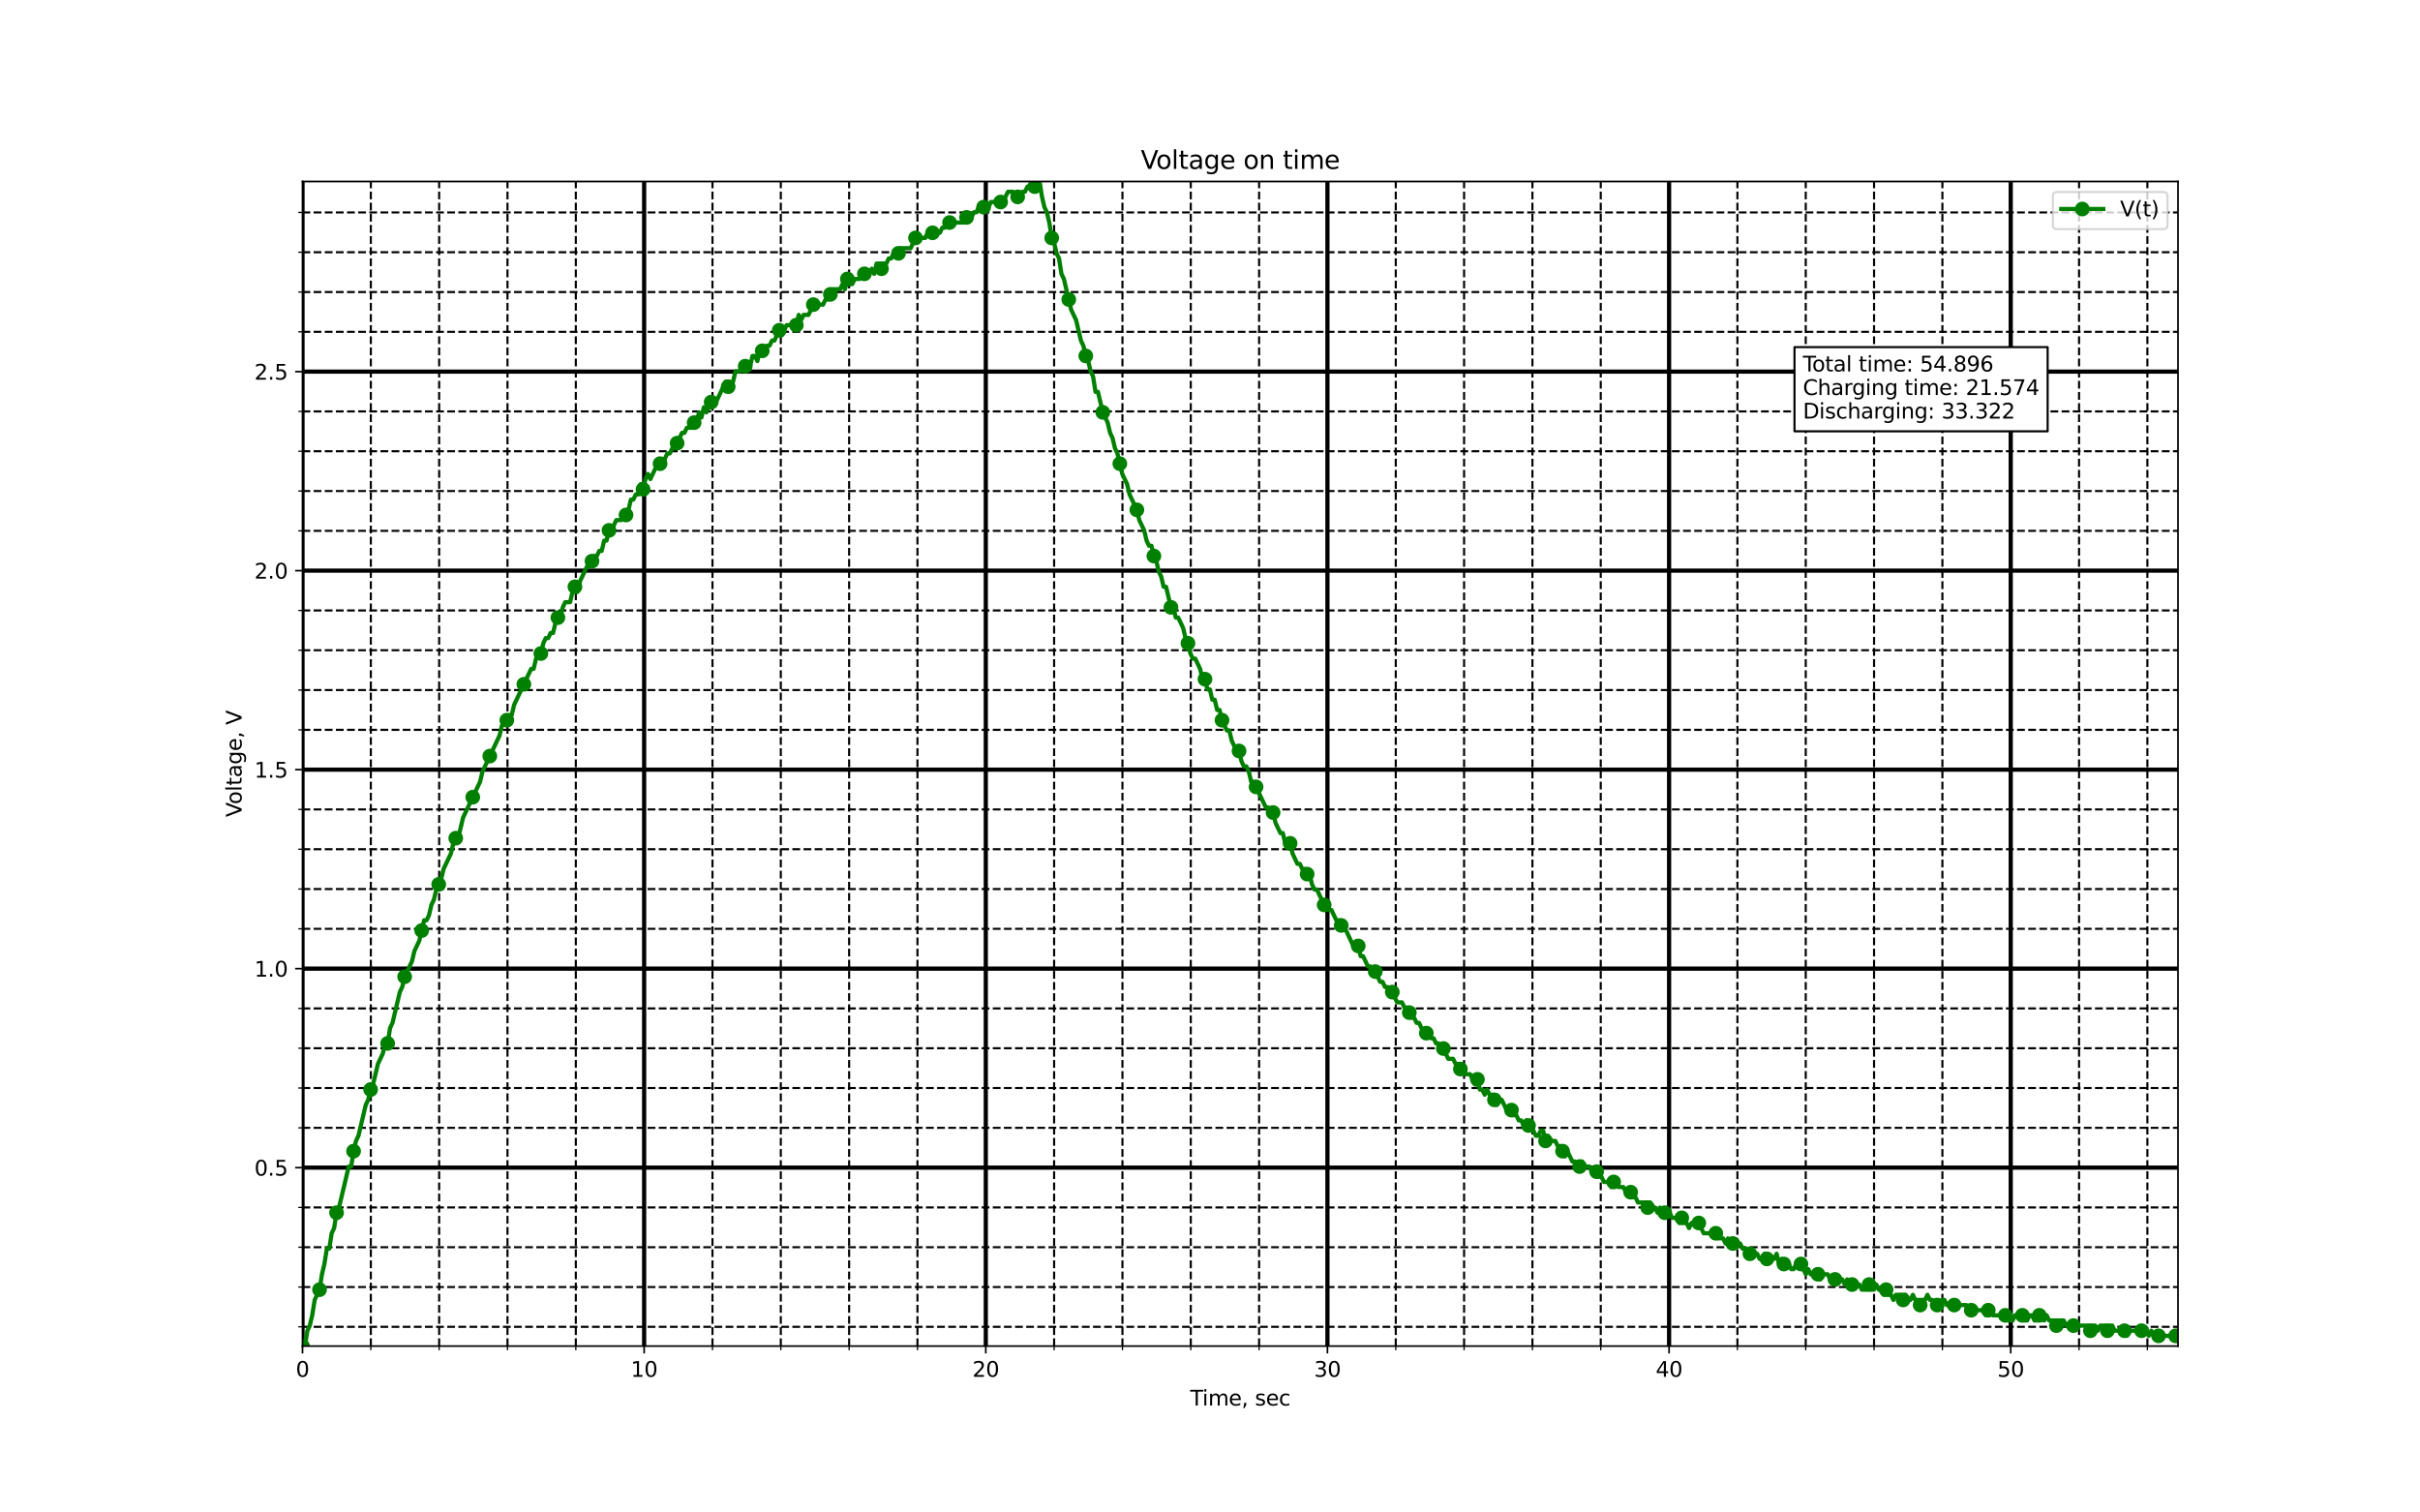 <?xml version="1.0" encoding="utf-8" standalone="no"?>
<!DOCTYPE svg PUBLIC "-//W3C//DTD SVG 1.1//EN"
  "http://www.w3.org/Graphics/SVG/1.1/DTD/svg11.dtd">
<svg height="720pt" version="1.1" viewBox="0 0 1152 720" width="1152pt" xmlns="http://www.w3.org/2000/svg" xmlns:xlink="http://www.w3.org/1999/xlink">
 <defs>
  <style type="text/css">*{stroke-linecap:butt;stroke-linejoin:round;}</style>
 </defs>
 <g id="figure_1">
  <g id="patch_1">
   <path d="M 0 720 
L 1152 720 
L 1152 0 
L 0 0 
z
" style="fill:#ffffff;"/>
  </g>
  <g id="axes_1">
   <g id="patch_2">
    <path d="M 144 640.8 
L 1036.8 640.8 
L 1036.8 86.4 
L 144 86.4 
z
" style="fill:#ffffff;"/>
   </g>
   <g id="matplotlib.axis_1">
    <g id="xtick_1">
     <g id="line2d_1">
      <path clip-path="url(#pbabc284c38)" d="M 144 640.8 
L 144 86.4 
" style="fill:none;stroke:#000000;stroke-linecap:square;stroke-width:2;"/>
     </g>
     <g id="line2d_2">
      <defs>
       <path d="M 0 0 
L 0 3.5 
" id="mb0d87d3848" style="stroke:#000000;stroke-width:0.8;"/>
      </defs>
      <g>
       <use style="stroke:#000000;stroke-width:0.8;" x="144" xlink:href="#mb0d87d3848" y="640.8"/>
      </g>
     </g>
     <g id="text_1">
      <!-- 0 -->
      <g transform="translate(140.819 655.398)scale(0.1 -0.1)">
       <defs>
        <path d="M 2034 4250 
Q 1547 4250 1301 3770 
Q 1056 3291 1056 2328 
Q 1056 1369 1301 889 
Q 1547 409 2034 409 
Q 2525 409 2770 889 
Q 3016 1369 3016 2328 
Q 3016 3291 2770 3770 
Q 2525 4250 2034 4250 
z
M 2034 4750 
Q 2819 4750 3233 4129 
Q 3647 3509 3647 2328 
Q 3647 1150 3233 529 
Q 2819 -91 2034 -91 
Q 1250 -91 836 529 
Q 422 1150 422 2328 
Q 422 3509 836 4129 
Q 1250 4750 2034 4750 
z
" id="DejaVuSans-30" transform="scale(0.016)"/>
       </defs>
       <use xlink:href="#DejaVuSans-30"/>
      </g>
     </g>
    </g>
    <g id="xtick_2">
     <g id="line2d_3">
      <path clip-path="url(#pbabc284c38)" d="M 306.634 640.8 
L 306.634 86.4 
" style="fill:none;stroke:#000000;stroke-linecap:square;stroke-width:2;"/>
     </g>
     <g id="line2d_4">
      <g>
       <use style="stroke:#000000;stroke-width:0.8;" x="306.634" xlink:href="#mb0d87d3848" y="640.8"/>
      </g>
     </g>
     <g id="text_2">
      <!-- 10 -->
      <g transform="translate(300.272 655.398)scale(0.1 -0.1)">
       <defs>
        <path d="M 794 531 
L 1825 531 
L 1825 4091 
L 703 3866 
L 703 4441 
L 1819 4666 
L 2450 4666 
L 2450 531 
L 3481 531 
L 3481 0 
L 794 0 
L 794 531 
z
" id="DejaVuSans-31" transform="scale(0.016)"/>
       </defs>
       <use xlink:href="#DejaVuSans-31"/>
       <use x="63.623" xlink:href="#DejaVuSans-30"/>
      </g>
     </g>
    </g>
    <g id="xtick_3">
     <g id="line2d_5">
      <path clip-path="url(#pbabc284c38)" d="M 469.269 640.8 
L 469.269 86.4 
" style="fill:none;stroke:#000000;stroke-linecap:square;stroke-width:2;"/>
     </g>
     <g id="line2d_6">
      <g>
       <use style="stroke:#000000;stroke-width:0.8;" x="469.269" xlink:href="#mb0d87d3848" y="640.8"/>
      </g>
     </g>
     <g id="text_3">
      <!-- 20 -->
      <g transform="translate(462.906 655.398)scale(0.1 -0.1)">
       <defs>
        <path d="M 1228 531 
L 3431 531 
L 3431 0 
L 469 0 
L 469 531 
Q 828 903 1448 1529 
Q 2069 2156 2228 2338 
Q 2531 2678 2651 2914 
Q 2772 3150 2772 3378 
Q 2772 3750 2511 3984 
Q 2250 4219 1831 4219 
Q 1534 4219 1204 4116 
Q 875 4013 500 3803 
L 500 4441 
Q 881 4594 1212 4672 
Q 1544 4750 1819 4750 
Q 2544 4750 2975 4387 
Q 3406 4025 3406 3419 
Q 3406 3131 3298 2873 
Q 3191 2616 2906 2266 
Q 2828 2175 2409 1742 
Q 1991 1309 1228 531 
z
" id="DejaVuSans-32" transform="scale(0.016)"/>
       </defs>
       <use xlink:href="#DejaVuSans-32"/>
       <use x="63.623" xlink:href="#DejaVuSans-30"/>
      </g>
     </g>
    </g>
    <g id="xtick_4">
     <g id="line2d_7">
      <path clip-path="url(#pbabc284c38)" d="M 631.903 640.8 
L 631.903 86.4 
" style="fill:none;stroke:#000000;stroke-linecap:square;stroke-width:2;"/>
     </g>
     <g id="line2d_8">
      <g>
       <use style="stroke:#000000;stroke-width:0.8;" x="631.903" xlink:href="#mb0d87d3848" y="640.8"/>
      </g>
     </g>
     <g id="text_4">
      <!-- 30 -->
      <g transform="translate(625.541 655.398)scale(0.1 -0.1)">
       <defs>
        <path d="M 2597 2516 
Q 3050 2419 3304 2112 
Q 3559 1806 3559 1356 
Q 3559 666 3084 287 
Q 2609 -91 1734 -91 
Q 1441 -91 1130 -33 
Q 819 25 488 141 
L 488 750 
Q 750 597 1062 519 
Q 1375 441 1716 441 
Q 2309 441 2620 675 
Q 2931 909 2931 1356 
Q 2931 1769 2642 2001 
Q 2353 2234 1838 2234 
L 1294 2234 
L 1294 2753 
L 1863 2753 
Q 2328 2753 2575 2939 
Q 2822 3125 2822 3475 
Q 2822 3834 2567 4026 
Q 2313 4219 1838 4219 
Q 1578 4219 1281 4162 
Q 984 4106 628 3988 
L 628 4550 
Q 988 4650 1302 4700 
Q 1616 4750 1894 4750 
Q 2613 4750 3031 4423 
Q 3450 4097 3450 3541 
Q 3450 3153 3228 2886 
Q 3006 2619 2597 2516 
z
" id="DejaVuSans-33" transform="scale(0.016)"/>
       </defs>
       <use xlink:href="#DejaVuSans-33"/>
       <use x="63.623" xlink:href="#DejaVuSans-30"/>
      </g>
     </g>
    </g>
    <g id="xtick_5">
     <g id="line2d_9">
      <path clip-path="url(#pbabc284c38)" d="M 794.538 640.8 
L 794.538 86.4 
" style="fill:none;stroke:#000000;stroke-linecap:square;stroke-width:2;"/>
     </g>
     <g id="line2d_10">
      <g>
       <use style="stroke:#000000;stroke-width:0.8;" x="794.538" xlink:href="#mb0d87d3848" y="640.8"/>
      </g>
     </g>
     <g id="text_5">
      <!-- 40 -->
      <g transform="translate(788.175 655.398)scale(0.1 -0.1)">
       <defs>
        <path d="M 2419 4116 
L 825 1625 
L 2419 1625 
L 2419 4116 
z
M 2253 4666 
L 3047 4666 
L 3047 1625 
L 3713 1625 
L 3713 1100 
L 3047 1100 
L 3047 0 
L 2419 0 
L 2419 1100 
L 313 1100 
L 313 1709 
L 2253 4666 
z
" id="DejaVuSans-34" transform="scale(0.016)"/>
       </defs>
       <use xlink:href="#DejaVuSans-34"/>
       <use x="63.623" xlink:href="#DejaVuSans-30"/>
      </g>
     </g>
    </g>
    <g id="xtick_6">
     <g id="line2d_11">
      <path clip-path="url(#pbabc284c38)" d="M 957.172 640.8 
L 957.172 86.4 
" style="fill:none;stroke:#000000;stroke-linecap:square;stroke-width:2;"/>
     </g>
     <g id="line2d_12">
      <g>
       <use style="stroke:#000000;stroke-width:0.8;" x="957.172" xlink:href="#mb0d87d3848" y="640.8"/>
      </g>
     </g>
     <g id="text_6">
      <!-- 50 -->
      <g transform="translate(950.81 655.398)scale(0.1 -0.1)">
       <defs>
        <path d="M 691 4666 
L 3169 4666 
L 3169 4134 
L 1269 4134 
L 1269 2991 
Q 1406 3038 1543 3061 
Q 1681 3084 1819 3084 
Q 2600 3084 3056 2656 
Q 3513 2228 3513 1497 
Q 3513 744 3044 326 
Q 2575 -91 1722 -91 
Q 1428 -91 1123 -41 
Q 819 9 494 109 
L 494 744 
Q 775 591 1075 516 
Q 1375 441 1709 441 
Q 2250 441 2565 725 
Q 2881 1009 2881 1497 
Q 2881 1984 2565 2268 
Q 2250 2553 1709 2553 
Q 1456 2553 1204 2497 
Q 953 2441 691 2322 
L 691 4666 
z
" id="DejaVuSans-35" transform="scale(0.016)"/>
       </defs>
       <use xlink:href="#DejaVuSans-35"/>
       <use x="63.623" xlink:href="#DejaVuSans-30"/>
      </g>
     </g>
    </g>
    <g id="xtick_7">
     <g id="line2d_13">
      <path clip-path="url(#pbabc284c38)" d="M 176.527 640.8 
L 176.527 86.4 
" style="fill:none;stroke:#000000;stroke-dasharray:3.7,1.6;stroke-dashoffset:0;"/>
     </g>
     <g id="line2d_14">
      <defs>
       <path d="M 0 0 
L 0 2 
" id="me4b62c8cc2" style="stroke:#000000;stroke-width:0.6;"/>
      </defs>
      <g>
       <use style="stroke:#000000;stroke-width:0.6;" x="176.527" xlink:href="#me4b62c8cc2" y="640.8"/>
      </g>
     </g>
    </g>
    <g id="xtick_8">
     <g id="line2d_15">
      <path clip-path="url(#pbabc284c38)" d="M 209.054 640.8 
L 209.054 86.4 
" style="fill:none;stroke:#000000;stroke-dasharray:3.7,1.6;stroke-dashoffset:0;"/>
     </g>
     <g id="line2d_16">
      <g>
       <use style="stroke:#000000;stroke-width:0.6;" x="209.054" xlink:href="#me4b62c8cc2" y="640.8"/>
      </g>
     </g>
    </g>
    <g id="xtick_9">
     <g id="line2d_17">
      <path clip-path="url(#pbabc284c38)" d="M 241.581 640.8 
L 241.581 86.4 
" style="fill:none;stroke:#000000;stroke-dasharray:3.7,1.6;stroke-dashoffset:0;"/>
     </g>
     <g id="line2d_18">
      <g>
       <use style="stroke:#000000;stroke-width:0.6;" x="241.581" xlink:href="#me4b62c8cc2" y="640.8"/>
      </g>
     </g>
    </g>
    <g id="xtick_10">
     <g id="line2d_19">
      <path clip-path="url(#pbabc284c38)" d="M 274.108 640.8 
L 274.108 86.4 
" style="fill:none;stroke:#000000;stroke-dasharray:3.7,1.6;stroke-dashoffset:0;"/>
     </g>
     <g id="line2d_20">
      <g>
       <use style="stroke:#000000;stroke-width:0.6;" x="274.108" xlink:href="#me4b62c8cc2" y="640.8"/>
      </g>
     </g>
    </g>
    <g id="xtick_11">
     <g id="line2d_21">
      <path clip-path="url(#pbabc284c38)" d="M 339.161 640.8 
L 339.161 86.4 
" style="fill:none;stroke:#000000;stroke-dasharray:3.7,1.6;stroke-dashoffset:0;"/>
     </g>
     <g id="line2d_22">
      <g>
       <use style="stroke:#000000;stroke-width:0.6;" x="339.161" xlink:href="#me4b62c8cc2" y="640.8"/>
      </g>
     </g>
    </g>
    <g id="xtick_12">
     <g id="line2d_23">
      <path clip-path="url(#pbabc284c38)" d="M 371.688 640.8 
L 371.688 86.4 
" style="fill:none;stroke:#000000;stroke-dasharray:3.7,1.6;stroke-dashoffset:0;"/>
     </g>
     <g id="line2d_24">
      <g>
       <use style="stroke:#000000;stroke-width:0.6;" x="371.688" xlink:href="#me4b62c8cc2" y="640.8"/>
      </g>
     </g>
    </g>
    <g id="xtick_13">
     <g id="line2d_25">
      <path clip-path="url(#pbabc284c38)" d="M 404.215 640.8 
L 404.215 86.4 
" style="fill:none;stroke:#000000;stroke-dasharray:3.7,1.6;stroke-dashoffset:0;"/>
     </g>
     <g id="line2d_26">
      <g>
       <use style="stroke:#000000;stroke-width:0.6;" x="404.215" xlink:href="#me4b62c8cc2" y="640.8"/>
      </g>
     </g>
    </g>
    <g id="xtick_14">
     <g id="line2d_27">
      <path clip-path="url(#pbabc284c38)" d="M 436.742 640.8 
L 436.742 86.4 
" style="fill:none;stroke:#000000;stroke-dasharray:3.7,1.6;stroke-dashoffset:0;"/>
     </g>
     <g id="line2d_28">
      <g>
       <use style="stroke:#000000;stroke-width:0.6;" x="436.742" xlink:href="#me4b62c8cc2" y="640.8"/>
      </g>
     </g>
    </g>
    <g id="xtick_15">
     <g id="line2d_29">
      <path clip-path="url(#pbabc284c38)" d="M 501.796 640.8 
L 501.796 86.4 
" style="fill:none;stroke:#000000;stroke-dasharray:3.7,1.6;stroke-dashoffset:0;"/>
     </g>
     <g id="line2d_30">
      <g>
       <use style="stroke:#000000;stroke-width:0.6;" x="501.796" xlink:href="#me4b62c8cc2" y="640.8"/>
      </g>
     </g>
    </g>
    <g id="xtick_16">
     <g id="line2d_31">
      <path clip-path="url(#pbabc284c38)" d="M 534.323 640.8 
L 534.323 86.4 
" style="fill:none;stroke:#000000;stroke-dasharray:3.7,1.6;stroke-dashoffset:0;"/>
     </g>
     <g id="line2d_32">
      <g>
       <use style="stroke:#000000;stroke-width:0.6;" x="534.323" xlink:href="#me4b62c8cc2" y="640.8"/>
      </g>
     </g>
    </g>
    <g id="xtick_17">
     <g id="line2d_33">
      <path clip-path="url(#pbabc284c38)" d="M 566.849 640.8 
L 566.849 86.4 
" style="fill:none;stroke:#000000;stroke-dasharray:3.7,1.6;stroke-dashoffset:0;"/>
     </g>
     <g id="line2d_34">
      <g>
       <use style="stroke:#000000;stroke-width:0.6;" x="566.849" xlink:href="#me4b62c8cc2" y="640.8"/>
      </g>
     </g>
    </g>
    <g id="xtick_18">
     <g id="line2d_35">
      <path clip-path="url(#pbabc284c38)" d="M 599.376 640.8 
L 599.376 86.4 
" style="fill:none;stroke:#000000;stroke-dasharray:3.7,1.6;stroke-dashoffset:0;"/>
     </g>
     <g id="line2d_36">
      <g>
       <use style="stroke:#000000;stroke-width:0.6;" x="599.376" xlink:href="#me4b62c8cc2" y="640.8"/>
      </g>
     </g>
    </g>
    <g id="xtick_19">
     <g id="line2d_37">
      <path clip-path="url(#pbabc284c38)" d="M 664.43 640.8 
L 664.43 86.4 
" style="fill:none;stroke:#000000;stroke-dasharray:3.7,1.6;stroke-dashoffset:0;"/>
     </g>
     <g id="line2d_38">
      <g>
       <use style="stroke:#000000;stroke-width:0.6;" x="664.43" xlink:href="#me4b62c8cc2" y="640.8"/>
      </g>
     </g>
    </g>
    <g id="xtick_20">
     <g id="line2d_39">
      <path clip-path="url(#pbabc284c38)" d="M 696.957 640.8 
L 696.957 86.4 
" style="fill:none;stroke:#000000;stroke-dasharray:3.7,1.6;stroke-dashoffset:0;"/>
     </g>
     <g id="line2d_40">
      <g>
       <use style="stroke:#000000;stroke-width:0.6;" x="696.957" xlink:href="#me4b62c8cc2" y="640.8"/>
      </g>
     </g>
    </g>
    <g id="xtick_21">
     <g id="line2d_41">
      <path clip-path="url(#pbabc284c38)" d="M 729.484 640.8 
L 729.484 86.4 
" style="fill:none;stroke:#000000;stroke-dasharray:3.7,1.6;stroke-dashoffset:0;"/>
     </g>
     <g id="line2d_42">
      <g>
       <use style="stroke:#000000;stroke-width:0.6;" x="729.484" xlink:href="#me4b62c8cc2" y="640.8"/>
      </g>
     </g>
    </g>
    <g id="xtick_22">
     <g id="line2d_43">
      <path clip-path="url(#pbabc284c38)" d="M 762.011 640.8 
L 762.011 86.4 
" style="fill:none;stroke:#000000;stroke-dasharray:3.7,1.6;stroke-dashoffset:0;"/>
     </g>
     <g id="line2d_44">
      <g>
       <use style="stroke:#000000;stroke-width:0.6;" x="762.011" xlink:href="#me4b62c8cc2" y="640.8"/>
      </g>
     </g>
    </g>
    <g id="xtick_23">
     <g id="line2d_45">
      <path clip-path="url(#pbabc284c38)" d="M 827.064 640.8 
L 827.064 86.4 
" style="fill:none;stroke:#000000;stroke-dasharray:3.7,1.6;stroke-dashoffset:0;"/>
     </g>
     <g id="line2d_46">
      <g>
       <use style="stroke:#000000;stroke-width:0.6;" x="827.064" xlink:href="#me4b62c8cc2" y="640.8"/>
      </g>
     </g>
    </g>
    <g id="xtick_24">
     <g id="line2d_47">
      <path clip-path="url(#pbabc284c38)" d="M 859.591 640.8 
L 859.591 86.4 
" style="fill:none;stroke:#000000;stroke-dasharray:3.7,1.6;stroke-dashoffset:0;"/>
     </g>
     <g id="line2d_48">
      <g>
       <use style="stroke:#000000;stroke-width:0.6;" x="859.591" xlink:href="#me4b62c8cc2" y="640.8"/>
      </g>
     </g>
    </g>
    <g id="xtick_25">
     <g id="line2d_49">
      <path clip-path="url(#pbabc284c38)" d="M 892.118 640.8 
L 892.118 86.4 
" style="fill:none;stroke:#000000;stroke-dasharray:3.7,1.6;stroke-dashoffset:0;"/>
     </g>
     <g id="line2d_50">
      <g>
       <use style="stroke:#000000;stroke-width:0.6;" x="892.118" xlink:href="#me4b62c8cc2" y="640.8"/>
      </g>
     </g>
    </g>
    <g id="xtick_26">
     <g id="line2d_51">
      <path clip-path="url(#pbabc284c38)" d="M 924.645 640.8 
L 924.645 86.4 
" style="fill:none;stroke:#000000;stroke-dasharray:3.7,1.6;stroke-dashoffset:0;"/>
     </g>
     <g id="line2d_52">
      <g>
       <use style="stroke:#000000;stroke-width:0.6;" x="924.645" xlink:href="#me4b62c8cc2" y="640.8"/>
      </g>
     </g>
    </g>
    <g id="xtick_27">
     <g id="line2d_53">
      <path clip-path="url(#pbabc284c38)" d="M 989.699 640.8 
L 989.699 86.4 
" style="fill:none;stroke:#000000;stroke-dasharray:3.7,1.6;stroke-dashoffset:0;"/>
     </g>
     <g id="line2d_54">
      <g>
       <use style="stroke:#000000;stroke-width:0.6;" x="989.699" xlink:href="#me4b62c8cc2" y="640.8"/>
      </g>
     </g>
    </g>
    <g id="xtick_28">
     <g id="line2d_55">
      <path clip-path="url(#pbabc284c38)" d="M 1022.226 640.8 
L 1022.226 86.4 
" style="fill:none;stroke:#000000;stroke-dasharray:3.7,1.6;stroke-dashoffset:0;"/>
     </g>
     <g id="line2d_56">
      <g>
       <use style="stroke:#000000;stroke-width:0.6;" x="1022.226" xlink:href="#me4b62c8cc2" y="640.8"/>
      </g>
     </g>
    </g>
    <g id="text_7">
     <!-- Time, sec -->
     <g transform="translate(566.558 669.077)scale(0.1 -0.1)">
      <defs>
       <path d="M -19 4666 
L 3928 4666 
L 3928 4134 
L 2272 4134 
L 2272 0 
L 1638 0 
L 1638 4134 
L -19 4134 
L -19 4666 
z
" id="DejaVuSans-54" transform="scale(0.016)"/>
       <path d="M 603 3500 
L 1178 3500 
L 1178 0 
L 603 0 
L 603 3500 
z
M 603 4863 
L 1178 4863 
L 1178 4134 
L 603 4134 
L 603 4863 
z
" id="DejaVuSans-69" transform="scale(0.016)"/>
       <path d="M 3328 2828 
Q 3544 3216 3844 3400 
Q 4144 3584 4550 3584 
Q 5097 3584 5394 3201 
Q 5691 2819 5691 2113 
L 5691 0 
L 5113 0 
L 5113 2094 
Q 5113 2597 4934 2840 
Q 4756 3084 4391 3084 
Q 3944 3084 3684 2787 
Q 3425 2491 3425 1978 
L 3425 0 
L 2847 0 
L 2847 2094 
Q 2847 2600 2669 2842 
Q 2491 3084 2119 3084 
Q 1678 3084 1418 2786 
Q 1159 2488 1159 1978 
L 1159 0 
L 581 0 
L 581 3500 
L 1159 3500 
L 1159 2956 
Q 1356 3278 1631 3431 
Q 1906 3584 2284 3584 
Q 2666 3584 2933 3390 
Q 3200 3197 3328 2828 
z
" id="DejaVuSans-6d" transform="scale(0.016)"/>
       <path d="M 3597 1894 
L 3597 1613 
L 953 1613 
Q 991 1019 1311 708 
Q 1631 397 2203 397 
Q 2534 397 2845 478 
Q 3156 559 3463 722 
L 3463 178 
Q 3153 47 2828 -22 
Q 2503 -91 2169 -91 
Q 1331 -91 842 396 
Q 353 884 353 1716 
Q 353 2575 817 3079 
Q 1281 3584 2069 3584 
Q 2775 3584 3186 3129 
Q 3597 2675 3597 1894 
z
M 3022 2063 
Q 3016 2534 2758 2815 
Q 2500 3097 2075 3097 
Q 1594 3097 1305 2825 
Q 1016 2553 972 2059 
L 3022 2063 
z
" id="DejaVuSans-65" transform="scale(0.016)"/>
       <path d="M 750 794 
L 1409 794 
L 1409 256 
L 897 -744 
L 494 -744 
L 750 256 
L 750 794 
z
" id="DejaVuSans-2c" transform="scale(0.016)"/>
       <path id="DejaVuSans-20" transform="scale(0.016)"/>
       <path d="M 2834 3397 
L 2834 2853 
Q 2591 2978 2328 3040 
Q 2066 3103 1784 3103 
Q 1356 3103 1142 2972 
Q 928 2841 928 2578 
Q 928 2378 1081 2264 
Q 1234 2150 1697 2047 
L 1894 2003 
Q 2506 1872 2764 1633 
Q 3022 1394 3022 966 
Q 3022 478 2636 193 
Q 2250 -91 1575 -91 
Q 1294 -91 989 -36 
Q 684 19 347 128 
L 347 722 
Q 666 556 975 473 
Q 1284 391 1588 391 
Q 1994 391 2212 530 
Q 2431 669 2431 922 
Q 2431 1156 2273 1281 
Q 2116 1406 1581 1522 
L 1381 1569 
Q 847 1681 609 1914 
Q 372 2147 372 2553 
Q 372 3047 722 3315 
Q 1072 3584 1716 3584 
Q 2034 3584 2315 3537 
Q 2597 3491 2834 3397 
z
" id="DejaVuSans-73" transform="scale(0.016)"/>
       <path d="M 3122 3366 
L 3122 2828 
Q 2878 2963 2633 3030 
Q 2388 3097 2138 3097 
Q 1578 3097 1268 2742 
Q 959 2388 959 1747 
Q 959 1106 1268 751 
Q 1578 397 2138 397 
Q 2388 397 2633 464 
Q 2878 531 3122 666 
L 3122 134 
Q 2881 22 2623 -34 
Q 2366 -91 2075 -91 
Q 1284 -91 818 406 
Q 353 903 353 1747 
Q 353 2603 823 3093 
Q 1294 3584 2113 3584 
Q 2378 3584 2631 3529 
Q 2884 3475 3122 3366 
z
" id="DejaVuSans-63" transform="scale(0.016)"/>
      </defs>
      <use xlink:href="#DejaVuSans-54"/>
      <use x="57.959" xlink:href="#DejaVuSans-69"/>
      <use x="85.742" xlink:href="#DejaVuSans-6d"/>
      <use x="183.154" xlink:href="#DejaVuSans-65"/>
      <use x="244.678" xlink:href="#DejaVuSans-2c"/>
      <use x="276.465" xlink:href="#DejaVuSans-20"/>
      <use x="308.252" xlink:href="#DejaVuSans-73"/>
      <use x="360.352" xlink:href="#DejaVuSans-65"/>
      <use x="421.875" xlink:href="#DejaVuSans-63"/>
     </g>
    </g>
   </g>
   <g id="matplotlib.axis_2">
    <g id="ytick_1">
     <g id="line2d_57">
      <path clip-path="url(#pbabc284c38)" d="M 144 555.838 
L 1036.8 555.838 
" style="fill:none;stroke:#000000;stroke-linecap:square;stroke-width:2;"/>
     </g>
     <g id="line2d_58">
      <defs>
       <path d="M 0 0 
L -3.5 0 
" id="m1435ec7305" style="stroke:#000000;stroke-width:0.8;"/>
      </defs>
      <g>
       <use style="stroke:#000000;stroke-width:0.8;" x="144" xlink:href="#m1435ec7305" y="555.838"/>
      </g>
     </g>
     <g id="text_8">
      <!-- 0.5 -->
      <g transform="translate(121.097 559.637)scale(0.1 -0.1)">
       <defs>
        <path d="M 684 794 
L 1344 794 
L 1344 0 
L 684 0 
L 684 794 
z
" id="DejaVuSans-2e" transform="scale(0.016)"/>
       </defs>
       <use xlink:href="#DejaVuSans-30"/>
       <use x="63.623" xlink:href="#DejaVuSans-2e"/>
       <use x="95.41" xlink:href="#DejaVuSans-35"/>
      </g>
     </g>
    </g>
    <g id="ytick_2">
     <g id="line2d_59">
      <path clip-path="url(#pbabc284c38)" d="M 144 461.107 
L 1036.8 461.107 
" style="fill:none;stroke:#000000;stroke-linecap:square;stroke-width:2;"/>
     </g>
     <g id="line2d_60">
      <g>
       <use style="stroke:#000000;stroke-width:0.8;" x="144" xlink:href="#m1435ec7305" y="461.107"/>
      </g>
     </g>
     <g id="text_9">
      <!-- 1.0 -->
      <g transform="translate(121.097 464.906)scale(0.1 -0.1)">
       <use xlink:href="#DejaVuSans-31"/>
       <use x="63.623" xlink:href="#DejaVuSans-2e"/>
       <use x="95.41" xlink:href="#DejaVuSans-30"/>
      </g>
     </g>
    </g>
    <g id="ytick_3">
     <g id="line2d_61">
      <path clip-path="url(#pbabc284c38)" d="M 144 366.375 
L 1036.8 366.375 
" style="fill:none;stroke:#000000;stroke-linecap:square;stroke-width:2;"/>
     </g>
     <g id="line2d_62">
      <g>
       <use style="stroke:#000000;stroke-width:0.8;" x="144" xlink:href="#m1435ec7305" y="366.375"/>
      </g>
     </g>
     <g id="text_10">
      <!-- 1.5 -->
      <g transform="translate(121.097 370.175)scale(0.1 -0.1)">
       <use xlink:href="#DejaVuSans-31"/>
       <use x="63.623" xlink:href="#DejaVuSans-2e"/>
       <use x="95.41" xlink:href="#DejaVuSans-35"/>
      </g>
     </g>
    </g>
    <g id="ytick_4">
     <g id="line2d_63">
      <path clip-path="url(#pbabc284c38)" d="M 144 271.644 
L 1036.8 271.644 
" style="fill:none;stroke:#000000;stroke-linecap:square;stroke-width:2;"/>
     </g>
     <g id="line2d_64">
      <g>
       <use style="stroke:#000000;stroke-width:0.8;" x="144" xlink:href="#m1435ec7305" y="271.644"/>
      </g>
     </g>
     <g id="text_11">
      <!-- 2.0 -->
      <g transform="translate(121.097 275.443)scale(0.1 -0.1)">
       <use xlink:href="#DejaVuSans-32"/>
       <use x="63.623" xlink:href="#DejaVuSans-2e"/>
       <use x="95.41" xlink:href="#DejaVuSans-30"/>
      </g>
     </g>
    </g>
    <g id="ytick_5">
     <g id="line2d_65">
      <path clip-path="url(#pbabc284c38)" d="M 144 176.913 
L 1036.8 176.913 
" style="fill:none;stroke:#000000;stroke-linecap:square;stroke-width:2;"/>
     </g>
     <g id="line2d_66">
      <g>
       <use style="stroke:#000000;stroke-width:0.8;" x="144" xlink:href="#m1435ec7305" y="176.913"/>
      </g>
     </g>
     <g id="text_12">
      <!-- 2.5 -->
      <g transform="translate(121.097 180.712)scale(0.1 -0.1)">
       <use xlink:href="#DejaVuSans-32"/>
       <use x="63.623" xlink:href="#DejaVuSans-2e"/>
       <use x="95.41" xlink:href="#DejaVuSans-35"/>
      </g>
     </g>
    </g>
    <g id="ytick_6">
     <g id="line2d_67">
      <path clip-path="url(#pbabc284c38)" d="M 144 631.623 
L 1036.8 631.623 
" style="fill:none;stroke:#000000;stroke-dasharray:3.7,1.6;stroke-dashoffset:0;"/>
     </g>
     <g id="line2d_68">
      <defs>
       <path d="M 0 0 
L -2 0 
" id="mb03d324c83" style="stroke:#000000;stroke-width:0.6;"/>
      </defs>
      <g>
       <use style="stroke:#000000;stroke-width:0.6;" x="144" xlink:href="#mb03d324c83" y="631.623"/>
      </g>
     </g>
    </g>
    <g id="ytick_7">
     <g id="line2d_69">
      <path clip-path="url(#pbabc284c38)" d="M 144 612.677 
L 1036.8 612.677 
" style="fill:none;stroke:#000000;stroke-dasharray:3.7,1.6;stroke-dashoffset:0;"/>
     </g>
     <g id="line2d_70">
      <g>
       <use style="stroke:#000000;stroke-width:0.6;" x="144" xlink:href="#mb03d324c83" y="612.677"/>
      </g>
     </g>
    </g>
    <g id="ytick_8">
     <g id="line2d_71">
      <path clip-path="url(#pbabc284c38)" d="M 144 593.73 
L 1036.8 593.73 
" style="fill:none;stroke:#000000;stroke-dasharray:3.7,1.6;stroke-dashoffset:0;"/>
     </g>
     <g id="line2d_72">
      <g>
       <use style="stroke:#000000;stroke-width:0.6;" x="144" xlink:href="#mb03d324c83" y="593.73"/>
      </g>
     </g>
    </g>
    <g id="ytick_9">
     <g id="line2d_73">
      <path clip-path="url(#pbabc284c38)" d="M 144 574.784 
L 1036.8 574.784 
" style="fill:none;stroke:#000000;stroke-dasharray:3.7,1.6;stroke-dashoffset:0;"/>
     </g>
     <g id="line2d_74">
      <g>
       <use style="stroke:#000000;stroke-width:0.6;" x="144" xlink:href="#mb03d324c83" y="574.784"/>
      </g>
     </g>
    </g>
    <g id="ytick_10">
     <g id="line2d_75">
      <path clip-path="url(#pbabc284c38)" d="M 144 536.892 
L 1036.8 536.892 
" style="fill:none;stroke:#000000;stroke-dasharray:3.7,1.6;stroke-dashoffset:0;"/>
     </g>
     <g id="line2d_76">
      <g>
       <use style="stroke:#000000;stroke-width:0.6;" x="144" xlink:href="#mb03d324c83" y="536.892"/>
      </g>
     </g>
    </g>
    <g id="ytick_11">
     <g id="line2d_77">
      <path clip-path="url(#pbabc284c38)" d="M 144 517.945 
L 1036.8 517.945 
" style="fill:none;stroke:#000000;stroke-dasharray:3.7,1.6;stroke-dashoffset:0;"/>
     </g>
     <g id="line2d_78">
      <g>
       <use style="stroke:#000000;stroke-width:0.6;" x="144" xlink:href="#mb03d324c83" y="517.945"/>
      </g>
     </g>
    </g>
    <g id="ytick_12">
     <g id="line2d_79">
      <path clip-path="url(#pbabc284c38)" d="M 144 498.999 
L 1036.8 498.999 
" style="fill:none;stroke:#000000;stroke-dasharray:3.7,1.6;stroke-dashoffset:0;"/>
     </g>
     <g id="line2d_80">
      <g>
       <use style="stroke:#000000;stroke-width:0.6;" x="144" xlink:href="#mb03d324c83" y="498.999"/>
      </g>
     </g>
    </g>
    <g id="ytick_13">
     <g id="line2d_81">
      <path clip-path="url(#pbabc284c38)" d="M 144 480.053 
L 1036.8 480.053 
" style="fill:none;stroke:#000000;stroke-dasharray:3.7,1.6;stroke-dashoffset:0;"/>
     </g>
     <g id="line2d_82">
      <g>
       <use style="stroke:#000000;stroke-width:0.6;" x="144" xlink:href="#mb03d324c83" y="480.053"/>
      </g>
     </g>
    </g>
    <g id="ytick_14">
     <g id="line2d_83">
      <path clip-path="url(#pbabc284c38)" d="M 144 442.16 
L 1036.8 442.16 
" style="fill:none;stroke:#000000;stroke-dasharray:3.7,1.6;stroke-dashoffset:0;"/>
     </g>
     <g id="line2d_84">
      <g>
       <use style="stroke:#000000;stroke-width:0.6;" x="144" xlink:href="#mb03d324c83" y="442.16"/>
      </g>
     </g>
    </g>
    <g id="ytick_15">
     <g id="line2d_85">
      <path clip-path="url(#pbabc284c38)" d="M 144 423.214 
L 1036.8 423.214 
" style="fill:none;stroke:#000000;stroke-dasharray:3.7,1.6;stroke-dashoffset:0;"/>
     </g>
     <g id="line2d_86">
      <g>
       <use style="stroke:#000000;stroke-width:0.6;" x="144" xlink:href="#mb03d324c83" y="423.214"/>
      </g>
     </g>
    </g>
    <g id="ytick_16">
     <g id="line2d_87">
      <path clip-path="url(#pbabc284c38)" d="M 144 404.268 
L 1036.8 404.268 
" style="fill:none;stroke:#000000;stroke-dasharray:3.7,1.6;stroke-dashoffset:0;"/>
     </g>
     <g id="line2d_88">
      <g>
       <use style="stroke:#000000;stroke-width:0.6;" x="144" xlink:href="#mb03d324c83" y="404.268"/>
      </g>
     </g>
    </g>
    <g id="ytick_17">
     <g id="line2d_89">
      <path clip-path="url(#pbabc284c38)" d="M 144 385.322 
L 1036.8 385.322 
" style="fill:none;stroke:#000000;stroke-dasharray:3.7,1.6;stroke-dashoffset:0;"/>
     </g>
     <g id="line2d_90">
      <g>
       <use style="stroke:#000000;stroke-width:0.6;" x="144" xlink:href="#mb03d324c83" y="385.322"/>
      </g>
     </g>
    </g>
    <g id="ytick_18">
     <g id="line2d_91">
      <path clip-path="url(#pbabc284c38)" d="M 144 347.429 
L 1036.8 347.429 
" style="fill:none;stroke:#000000;stroke-dasharray:3.7,1.6;stroke-dashoffset:0;"/>
     </g>
     <g id="line2d_92">
      <g>
       <use style="stroke:#000000;stroke-width:0.6;" x="144" xlink:href="#mb03d324c83" y="347.429"/>
      </g>
     </g>
    </g>
    <g id="ytick_19">
     <g id="line2d_93">
      <path clip-path="url(#pbabc284c38)" d="M 144 328.483 
L 1036.8 328.483 
" style="fill:none;stroke:#000000;stroke-dasharray:3.7,1.6;stroke-dashoffset:0;"/>
     </g>
     <g id="line2d_94">
      <g>
       <use style="stroke:#000000;stroke-width:0.6;" x="144" xlink:href="#mb03d324c83" y="328.483"/>
      </g>
     </g>
    </g>
    <g id="ytick_20">
     <g id="line2d_95">
      <path clip-path="url(#pbabc284c38)" d="M 144 309.537 
L 1036.8 309.537 
" style="fill:none;stroke:#000000;stroke-dasharray:3.7,1.6;stroke-dashoffset:0;"/>
     </g>
     <g id="line2d_96">
      <g>
       <use style="stroke:#000000;stroke-width:0.6;" x="144" xlink:href="#mb03d324c83" y="309.537"/>
      </g>
     </g>
    </g>
    <g id="ytick_21">
     <g id="line2d_97">
      <path clip-path="url(#pbabc284c38)" d="M 144 290.59 
L 1036.8 290.59 
" style="fill:none;stroke:#000000;stroke-dasharray:3.7,1.6;stroke-dashoffset:0;"/>
     </g>
     <g id="line2d_98">
      <g>
       <use style="stroke:#000000;stroke-width:0.6;" x="144" xlink:href="#mb03d324c83" y="290.59"/>
      </g>
     </g>
    </g>
    <g id="ytick_22">
     <g id="line2d_99">
      <path clip-path="url(#pbabc284c38)" d="M 144 252.698 
L 1036.8 252.698 
" style="fill:none;stroke:#000000;stroke-dasharray:3.7,1.6;stroke-dashoffset:0;"/>
     </g>
     <g id="line2d_100">
      <g>
       <use style="stroke:#000000;stroke-width:0.6;" x="144" xlink:href="#mb03d324c83" y="252.698"/>
      </g>
     </g>
    </g>
    <g id="ytick_23">
     <g id="line2d_101">
      <path clip-path="url(#pbabc284c38)" d="M 144 233.752 
L 1036.8 233.752 
" style="fill:none;stroke:#000000;stroke-dasharray:3.7,1.6;stroke-dashoffset:0;"/>
     </g>
     <g id="line2d_102">
      <g>
       <use style="stroke:#000000;stroke-width:0.6;" x="144" xlink:href="#mb03d324c83" y="233.752"/>
      </g>
     </g>
    </g>
    <g id="ytick_24">
     <g id="line2d_103">
      <path clip-path="url(#pbabc284c38)" d="M 144 214.805 
L 1036.8 214.805 
" style="fill:none;stroke:#000000;stroke-dasharray:3.7,1.6;stroke-dashoffset:0;"/>
     </g>
     <g id="line2d_104">
      <g>
       <use style="stroke:#000000;stroke-width:0.6;" x="144" xlink:href="#mb03d324c83" y="214.805"/>
      </g>
     </g>
    </g>
    <g id="ytick_25">
     <g id="line2d_105">
      <path clip-path="url(#pbabc284c38)" d="M 144 195.859 
L 1036.8 195.859 
" style="fill:none;stroke:#000000;stroke-dasharray:3.7,1.6;stroke-dashoffset:0;"/>
     </g>
     <g id="line2d_106">
      <g>
       <use style="stroke:#000000;stroke-width:0.6;" x="144" xlink:href="#mb03d324c83" y="195.859"/>
      </g>
     </g>
    </g>
    <g id="ytick_26">
     <g id="line2d_107">
      <path clip-path="url(#pbabc284c38)" d="M 144 157.967 
L 1036.8 157.967 
" style="fill:none;stroke:#000000;stroke-dasharray:3.7,1.6;stroke-dashoffset:0;"/>
     </g>
     <g id="line2d_108">
      <g>
       <use style="stroke:#000000;stroke-width:0.6;" x="144" xlink:href="#mb03d324c83" y="157.967"/>
      </g>
     </g>
    </g>
    <g id="ytick_27">
     <g id="line2d_109">
      <path clip-path="url(#pbabc284c38)" d="M 144 139.02 
L 1036.8 139.02 
" style="fill:none;stroke:#000000;stroke-dasharray:3.7,1.6;stroke-dashoffset:0;"/>
     </g>
     <g id="line2d_110">
      <g>
       <use style="stroke:#000000;stroke-width:0.6;" x="144" xlink:href="#mb03d324c83" y="139.02"/>
      </g>
     </g>
    </g>
    <g id="ytick_28">
     <g id="line2d_111">
      <path clip-path="url(#pbabc284c38)" d="M 144 120.074 
L 1036.8 120.074 
" style="fill:none;stroke:#000000;stroke-dasharray:3.7,1.6;stroke-dashoffset:0;"/>
     </g>
     <g id="line2d_112">
      <g>
       <use style="stroke:#000000;stroke-width:0.6;" x="144" xlink:href="#mb03d324c83" y="120.074"/>
      </g>
     </g>
    </g>
    <g id="ytick_29">
     <g id="line2d_113">
      <path clip-path="url(#pbabc284c38)" d="M 144 101.128 
L 1036.8 101.128 
" style="fill:none;stroke:#000000;stroke-dasharray:3.7,1.6;stroke-dashoffset:0;"/>
     </g>
     <g id="line2d_114">
      <g>
       <use style="stroke:#000000;stroke-width:0.6;" x="144" xlink:href="#mb03d324c83" y="101.128"/>
      </g>
     </g>
    </g>
    <g id="text_13">
     <!-- Voltage, V -->
     <g transform="translate(115.017 388.955)rotate(-90)scale(0.1 -0.1)">
      <defs>
       <path d="M 1831 0 
L 50 4666 
L 709 4666 
L 2188 738 
L 3669 4666 
L 4325 4666 
L 2547 0 
L 1831 0 
z
" id="DejaVuSans-56" transform="scale(0.016)"/>
       <path d="M 1959 3097 
Q 1497 3097 1228 2736 
Q 959 2375 959 1747 
Q 959 1119 1226 758 
Q 1494 397 1959 397 
Q 2419 397 2687 759 
Q 2956 1122 2956 1747 
Q 2956 2369 2687 2733 
Q 2419 3097 1959 3097 
z
M 1959 3584 
Q 2709 3584 3137 3096 
Q 3566 2609 3566 1747 
Q 3566 888 3137 398 
Q 2709 -91 1959 -91 
Q 1206 -91 779 398 
Q 353 888 353 1747 
Q 353 2609 779 3096 
Q 1206 3584 1959 3584 
z
" id="DejaVuSans-6f" transform="scale(0.016)"/>
       <path d="M 603 4863 
L 1178 4863 
L 1178 0 
L 603 0 
L 603 4863 
z
" id="DejaVuSans-6c" transform="scale(0.016)"/>
       <path d="M 1172 4494 
L 1172 3500 
L 2356 3500 
L 2356 3053 
L 1172 3053 
L 1172 1153 
Q 1172 725 1289 603 
Q 1406 481 1766 481 
L 2356 481 
L 2356 0 
L 1766 0 
Q 1100 0 847 248 
Q 594 497 594 1153 
L 594 3053 
L 172 3053 
L 172 3500 
L 594 3500 
L 594 4494 
L 1172 4494 
z
" id="DejaVuSans-74" transform="scale(0.016)"/>
       <path d="M 2194 1759 
Q 1497 1759 1228 1600 
Q 959 1441 959 1056 
Q 959 750 1161 570 
Q 1363 391 1709 391 
Q 2188 391 2477 730 
Q 2766 1069 2766 1631 
L 2766 1759 
L 2194 1759 
z
M 3341 1997 
L 3341 0 
L 2766 0 
L 2766 531 
Q 2569 213 2275 61 
Q 1981 -91 1556 -91 
Q 1019 -91 701 211 
Q 384 513 384 1019 
Q 384 1609 779 1909 
Q 1175 2209 1959 2209 
L 2766 2209 
L 2766 2266 
Q 2766 2663 2505 2880 
Q 2244 3097 1772 3097 
Q 1472 3097 1187 3025 
Q 903 2953 641 2809 
L 641 3341 
Q 956 3463 1253 3523 
Q 1550 3584 1831 3584 
Q 2591 3584 2966 3190 
Q 3341 2797 3341 1997 
z
" id="DejaVuSans-61" transform="scale(0.016)"/>
       <path d="M 2906 1791 
Q 2906 2416 2648 2759 
Q 2391 3103 1925 3103 
Q 1463 3103 1205 2759 
Q 947 2416 947 1791 
Q 947 1169 1205 825 
Q 1463 481 1925 481 
Q 2391 481 2648 825 
Q 2906 1169 2906 1791 
z
M 3481 434 
Q 3481 -459 3084 -895 
Q 2688 -1331 1869 -1331 
Q 1566 -1331 1297 -1286 
Q 1028 -1241 775 -1147 
L 775 -588 
Q 1028 -725 1275 -790 
Q 1522 -856 1778 -856 
Q 2344 -856 2625 -561 
Q 2906 -266 2906 331 
L 2906 616 
Q 2728 306 2450 153 
Q 2172 0 1784 0 
Q 1141 0 747 490 
Q 353 981 353 1791 
Q 353 2603 747 3093 
Q 1141 3584 1784 3584 
Q 2172 3584 2450 3431 
Q 2728 3278 2906 2969 
L 2906 3500 
L 3481 3500 
L 3481 434 
z
" id="DejaVuSans-67" transform="scale(0.016)"/>
      </defs>
      <use xlink:href="#DejaVuSans-56"/>
      <use x="60.658" xlink:href="#DejaVuSans-6f"/>
      <use x="121.84" xlink:href="#DejaVuSans-6c"/>
      <use x="149.623" xlink:href="#DejaVuSans-74"/>
      <use x="188.832" xlink:href="#DejaVuSans-61"/>
      <use x="250.111" xlink:href="#DejaVuSans-67"/>
      <use x="313.588" xlink:href="#DejaVuSans-65"/>
      <use x="375.111" xlink:href="#DejaVuSans-2c"/>
      <use x="406.898" xlink:href="#DejaVuSans-20"/>
      <use x="438.686" xlink:href="#DejaVuSans-56"/>
     </g>
    </g>
   </g>
   <g id="line2d_115">
    <path clip-path="url(#pbabc284c38)" d="M 144 640.8 
L 145.158 640.8 
L 146.316 633.473 
L 147.474 631.031 
L 148.632 626.146 
L 149.79 618.819 
L 152.106 613.935 
L 153.264 606.608 
L 154.422 601.723 
L 155.58 594.396 
L 156.738 594.396 
L 157.896 587.07 
L 159.054 584.627 
L 160.212 577.3 
L 161.37 574.858 
L 166.002 555.32 
L 167.16 555.32 
L 168.318 547.993 
L 169.475 543.108 
L 170.633 540.666 
L 174.107 526.012 
L 175.265 523.57 
L 176.423 518.685 
L 177.581 516.243 
L 179.897 506.474 
L 182.213 501.589 
L 183.371 496.705 
L 184.529 496.705 
L 185.687 489.378 
L 186.845 486.936 
L 190.319 472.282 
L 191.477 469.84 
L 192.635 464.955 
L 196.109 457.628 
L 197.267 452.744 
L 199.583 447.859 
L 201.899 438.09 
L 203.057 438.09 
L 204.215 435.648 
L 205.373 430.763 
L 206.531 428.321 
L 207.689 423.436 
L 210.005 418.552 
L 211.163 413.667 
L 214.637 406.34 
L 215.795 401.456 
L 216.953 399.013 
L 218.111 399.013 
L 220.426 389.244 
L 228.532 372.148 
L 229.69 367.263 
L 237.796 350.167 
L 238.954 345.283 
L 240.112 342.841 
L 241.27 342.841 
L 242.428 340.398 
L 243.586 340.398 
L 244.744 335.514 
L 252.85 318.418 
L 254.008 318.418 
L 255.166 313.533 
L 256.324 311.091 
L 257.482 311.091 
L 258.64 306.206 
L 259.798 303.764 
L 260.956 303.764 
L 262.114 301.322 
L 263.272 301.322 
L 264.43 296.437 
L 265.588 293.995 
L 266.746 293.995 
L 267.904 289.11 
L 269.061 286.668 
L 271.377 286.668 
L 272.535 281.783 
L 273.693 279.341 
L 274.851 281.783 
L 276.009 276.899 
L 279.483 269.572 
L 280.641 269.572 
L 282.957 264.687 
L 284.115 264.687 
L 285.273 262.245 
L 286.431 262.245 
L 287.589 257.36 
L 288.747 257.36 
L 289.905 252.476 
L 291.063 252.476 
L 293.379 247.591 
L 295.695 247.591 
L 296.853 245.149 
L 298.011 245.149 
L 299.169 242.707 
L 300.327 237.822 
L 301.485 237.822 
L 302.643 235.38 
L 303.801 235.38 
L 304.959 230.495 
L 306.117 232.937 
L 307.275 228.053 
L 308.433 225.611 
L 309.591 228.053 
L 313.065 220.726 
L 315.381 220.726 
L 317.696 215.841 
L 318.854 215.841 
L 320.012 213.399 
L 321.17 213.399 
L 324.644 206.072 
L 325.802 206.072 
L 326.96 203.63 
L 329.276 203.63 
L 330.434 201.188 
L 331.592 201.188 
L 332.75 196.303 
L 333.908 198.745 
L 335.066 193.861 
L 336.224 196.303 
L 338.54 191.419 
L 340.856 191.419 
L 345.488 181.649 
L 346.646 184.092 
L 347.804 184.092 
L 348.962 181.649 
L 350.12 176.765 
L 352.436 176.765 
L 353.594 174.322 
L 357.068 174.322 
L 358.226 169.438 
L 359.384 169.438 
L 360.542 171.88 
L 361.7 166.996 
L 364.016 166.996 
L 365.174 164.553 
L 366.332 164.553 
L 367.489 162.111 
L 368.647 162.111 
L 370.963 157.226 
L 372.121 159.669 
L 374.437 154.784 
L 379.069 154.784 
L 380.227 149.9 
L 381.385 152.342 
L 382.543 149.9 
L 384.859 149.9 
L 387.175 145.015 
L 391.807 145.015 
L 392.965 142.573 
L 394.123 142.573 
L 396.439 137.688 
L 399.913 137.688 
L 401.071 135.246 
L 402.229 137.688 
L 403.387 132.804 
L 404.545 135.246 
L 405.703 135.246 
L 406.861 132.804 
L 409.177 132.804 
L 410.335 130.361 
L 413.809 130.361 
L 414.967 127.919 
L 416.125 130.361 
L 417.282 125.477 
L 418.44 125.477 
L 419.598 127.919 
L 420.756 125.477 
L 421.914 125.477 
L 423.072 123.034 
L 424.23 123.034 
L 425.388 120.592 
L 427.704 120.592 
L 428.862 118.15 
L 433.494 118.15 
L 435.81 113.265 
L 440.442 113.265 
L 441.6 110.823 
L 447.39 110.823 
L 448.548 108.381 
L 449.706 108.381 
L 450.864 105.938 
L 458.97 105.938 
L 460.128 103.496 
L 462.444 103.496 
L 463.602 101.054 
L 464.76 101.054 
L 465.918 98.611 
L 470.549 98.611 
L 471.707 96.169 
L 477.497 96.169 
L 479.813 91.285 
L 482.129 91.285 
L 483.287 93.727 
L 485.603 93.727 
L 486.761 91.285 
L 487.919 91.285 
L 489.077 88.842 
L 493.709 88.842 
L 494.867 86.4 
L 496.025 93.727 
L 497.183 98.611 
L 498.341 101.054 
L 499.499 105.938 
L 500.657 113.265 
L 501.815 115.707 
L 502.973 120.592 
L 504.131 123.034 
L 505.289 130.361 
L 506.447 132.804 
L 509.921 147.457 
L 512.237 152.342 
L 514.553 162.111 
L 515.711 164.553 
L 516.868 169.438 
L 518.026 171.88 
L 519.184 176.765 
L 520.342 179.207 
L 521.5 186.534 
L 522.658 186.534 
L 524.974 196.303 
L 527.29 201.188 
L 528.448 206.072 
L 529.606 208.515 
L 530.764 213.399 
L 531.922 215.841 
L 534.238 225.611 
L 536.554 230.495 
L 537.712 235.38 
L 541.186 242.707 
L 542.344 247.591 
L 544.66 252.476 
L 545.818 257.36 
L 546.976 259.803 
L 548.134 259.803 
L 549.292 264.687 
L 550.45 267.13 
L 551.608 272.014 
L 552.766 274.456 
L 553.924 279.341 
L 555.082 279.341 
L 557.398 289.11 
L 558.556 289.11 
L 559.714 293.995 
L 560.872 293.995 
L 563.188 298.879 
L 564.346 303.764 
L 565.504 306.206 
L 566.661 311.091 
L 567.819 313.533 
L 568.977 313.533 
L 571.293 318.418 
L 572.451 323.302 
L 573.609 323.302 
L 574.767 328.187 
L 575.925 328.187 
L 577.083 333.071 
L 578.241 333.071 
L 579.399 337.956 
L 580.557 337.956 
L 581.715 342.841 
L 584.031 347.725 
L 585.189 347.725 
L 586.347 352.61 
L 588.663 357.494 
L 589.821 357.494 
L 590.979 362.379 
L 592.137 364.821 
L 593.295 364.821 
L 594.453 367.263 
L 595.611 372.148 
L 596.769 372.148 
L 602.559 384.359 
L 603.717 384.359 
L 604.875 386.802 
L 606.033 386.802 
L 607.191 391.686 
L 609.507 396.571 
L 610.665 396.571 
L 611.823 401.456 
L 614.139 401.456 
L 615.296 406.34 
L 617.612 411.225 
L 618.77 411.225 
L 619.928 413.667 
L 621.086 413.667 
L 622.244 416.109 
L 623.402 416.109 
L 624.56 420.994 
L 625.718 423.436 
L 626.876 423.436 
L 630.35 430.763 
L 631.508 430.763 
L 632.666 433.205 
L 633.824 433.205 
L 636.14 438.09 
L 637.298 438.09 
L 638.456 440.532 
L 639.614 440.532 
L 644.246 450.301 
L 646.562 450.301 
L 647.72 455.186 
L 648.878 455.186 
L 651.194 460.07 
L 652.352 460.07 
L 653.51 462.513 
L 654.668 462.513 
L 656.984 467.397 
L 658.142 467.397 
L 659.3 469.84 
L 660.458 469.84 
L 661.616 472.282 
L 662.774 472.282 
L 665.089 477.167 
L 667.405 477.167 
L 668.563 479.609 
L 669.721 479.609 
L 672.037 484.493 
L 673.195 484.493 
L 674.353 486.936 
L 675.511 486.936 
L 677.827 491.82 
L 680.143 491.82 
L 681.301 494.263 
L 682.459 494.263 
L 683.617 496.705 
L 684.775 496.705 
L 685.933 499.147 
L 687.091 499.147 
L 689.407 504.032 
L 691.723 504.032 
L 692.881 506.474 
L 694.039 506.474 
L 695.197 508.916 
L 696.355 508.916 
L 697.513 511.359 
L 699.829 511.359 
L 702.145 516.243 
L 703.303 513.801 
L 704.461 518.685 
L 705.619 518.685 
L 706.777 521.128 
L 707.935 518.685 
L 709.093 521.128 
L 710.251 521.128 
L 712.567 526.012 
L 713.725 523.57 
L 714.882 523.57 
L 717.198 528.455 
L 719.514 528.455 
L 720.672 530.897 
L 721.83 530.897 
L 722.988 533.339 
L 724.146 533.339 
L 725.304 535.781 
L 726.462 533.339 
L 727.62 535.781 
L 728.778 535.781 
L 731.094 540.666 
L 732.252 540.666 
L 733.41 538.224 
L 734.568 538.224 
L 735.726 543.108 
L 736.884 540.666 
L 738.042 543.108 
L 740.358 543.108 
L 741.516 545.551 
L 742.674 545.551 
L 744.99 550.435 
L 746.148 547.993 
L 748.464 552.878 
L 749.622 552.878 
L 750.78 555.32 
L 751.938 555.32 
L 753.096 552.878 
L 754.254 555.32 
L 756.57 555.32 
L 757.728 557.762 
L 760.044 557.762 
L 761.202 560.204 
L 762.36 560.204 
L 763.518 562.647 
L 765.833 562.647 
L 766.991 565.089 
L 768.149 562.647 
L 769.307 562.647 
L 770.465 565.089 
L 772.781 565.089 
L 773.939 567.531 
L 776.255 567.531 
L 777.413 569.974 
L 778.571 569.974 
L 779.729 572.416 
L 783.203 572.416 
L 784.361 574.858 
L 785.519 572.416 
L 786.677 574.858 
L 787.835 574.858 
L 788.993 577.3 
L 790.151 574.858 
L 791.309 577.3 
L 794.783 577.3 
L 795.941 579.743 
L 798.257 579.743 
L 799.415 582.185 
L 800.573 579.743 
L 801.731 582.185 
L 802.889 582.185 
L 804.047 584.627 
L 805.205 582.185 
L 808.679 582.185 
L 810.995 587.07 
L 816.784 587.07 
L 817.942 589.512 
L 820.258 589.512 
L 821.416 591.954 
L 822.574 589.512 
L 823.732 591.954 
L 828.364 591.954 
L 829.522 594.396 
L 830.68 594.396 
L 831.838 596.839 
L 836.47 596.839 
L 837.628 599.281 
L 838.786 599.281 
L 839.944 596.839 
L 841.102 599.281 
L 844.576 599.281 
L 845.734 596.839 
L 846.892 601.723 
L 848.05 599.281 
L 849.208 601.723 
L 851.524 601.723 
L 852.682 604.166 
L 853.84 604.166 
L 854.998 601.723 
L 857.314 601.723 
L 859.63 606.608 
L 860.788 604.166 
L 861.946 606.608 
L 865.419 606.608 
L 866.577 609.05 
L 867.735 606.608 
L 870.051 606.608 
L 871.209 609.05 
L 876.999 609.05 
L 878.157 611.493 
L 879.315 609.05 
L 880.473 611.493 
L 885.105 611.493 
L 886.263 613.935 
L 888.579 613.935 
L 889.737 611.493 
L 890.895 613.935 
L 892.053 613.935 
L 893.211 611.493 
L 894.369 613.935 
L 895.527 613.935 
L 896.685 616.377 
L 897.843 613.935 
L 899.001 616.377 
L 900.159 616.377 
L 901.317 618.819 
L 902.475 616.377 
L 904.791 616.377 
L 905.949 618.819 
L 907.107 616.377 
L 908.265 618.819 
L 909.423 618.819 
L 910.581 616.377 
L 911.739 618.819 
L 912.896 618.819 
L 914.054 621.262 
L 915.212 618.819 
L 916.37 618.819 
L 917.528 616.377 
L 918.686 618.819 
L 919.844 618.819 
L 921.002 621.262 
L 923.318 621.262 
L 924.476 618.819 
L 925.634 618.819 
L 926.792 621.262 
L 936.056 621.262 
L 937.214 623.704 
L 944.162 623.704 
L 945.32 626.146 
L 946.478 623.704 
L 947.636 623.704 
L 948.794 626.146 
L 954.584 626.146 
L 955.742 628.589 
L 958.058 628.589 
L 959.216 626.146 
L 962.689 626.146 
L 963.847 628.589 
L 965.005 628.589 
L 966.163 626.146 
L 967.321 626.146 
L 968.479 628.589 
L 969.637 628.589 
L 970.795 626.146 
L 971.953 626.146 
L 973.111 628.589 
L 974.269 626.146 
L 975.427 628.589 
L 977.743 628.589 
L 978.901 631.031 
L 980.059 628.589 
L 982.375 628.589 
L 983.533 631.031 
L 993.955 631.031 
L 995.113 633.473 
L 996.271 631.031 
L 997.429 631.031 
L 998.587 633.473 
L 999.745 631.031 
L 1002.061 631.031 
L 1003.219 633.473 
L 1004.377 631.031 
L 1005.535 631.031 
L 1006.693 633.473 
L 1011.325 633.473 
L 1012.482 635.915 
L 1013.64 633.473 
L 1021.746 633.473 
L 1022.904 635.915 
L 1024.062 633.473 
L 1025.22 635.915 
L 1035.642 635.915 
L 1036.8 638.358 
L 1036.8 638.358 
" style="fill:none;stroke:#008000;stroke-linecap:square;stroke-width:2;"/>
    <defs>
     <path d="M 0 3 
C 0.796 3 1.559 2.684 2.121 2.121 
C 2.684 1.559 3 0.796 3 0 
C 3 -0.796 2.684 -1.559 2.121 -2.121 
C 1.559 -2.684 0.796 -3 0 -3 
C -0.796 -3 -1.559 -2.684 -2.121 -2.121 
C -2.684 -1.559 -3 -0.796 -3 0 
C -3 0.796 -2.684 1.559 -2.121 2.121 
C -1.559 2.684 -0.796 3 0 3 
z
" id="mc0a7c5899c" style="stroke:#008000;"/>
    </defs>
    <g clip-path="url(#pbabc284c38)">
     <use style="fill:#008000;stroke:#008000;" x="144" xlink:href="#mc0a7c5899c" y="640.8"/>
     <use style="fill:#008000;stroke:#008000;" x="152.106" xlink:href="#mc0a7c5899c" y="613.935"/>
     <use style="fill:#008000;stroke:#008000;" x="160.212" xlink:href="#mc0a7c5899c" y="577.3"/>
     <use style="fill:#008000;stroke:#008000;" x="168.318" xlink:href="#mc0a7c5899c" y="547.993"/>
     <use style="fill:#008000;stroke:#008000;" x="176.423" xlink:href="#mc0a7c5899c" y="518.685"/>
     <use style="fill:#008000;stroke:#008000;" x="184.529" xlink:href="#mc0a7c5899c" y="496.705"/>
     <use style="fill:#008000;stroke:#008000;" x="192.635" xlink:href="#mc0a7c5899c" y="464.955"/>
     <use style="fill:#008000;stroke:#008000;" x="200.741" xlink:href="#mc0a7c5899c" y="442.974"/>
     <use style="fill:#008000;stroke:#008000;" x="208.847" xlink:href="#mc0a7c5899c" y="420.994"/>
     <use style="fill:#008000;stroke:#008000;" x="216.953" xlink:href="#mc0a7c5899c" y="399.013"/>
     <use style="fill:#008000;stroke:#008000;" x="225.058" xlink:href="#mc0a7c5899c" y="379.475"/>
     <use style="fill:#008000;stroke:#008000;" x="233.164" xlink:href="#mc0a7c5899c" y="359.937"/>
     <use style="fill:#008000;stroke:#008000;" x="241.27" xlink:href="#mc0a7c5899c" y="342.841"/>
     <use style="fill:#008000;stroke:#008000;" x="249.376" xlink:href="#mc0a7c5899c" y="325.744"/>
     <use style="fill:#008000;stroke:#008000;" x="257.482" xlink:href="#mc0a7c5899c" y="311.091"/>
     <use style="fill:#008000;stroke:#008000;" x="265.588" xlink:href="#mc0a7c5899c" y="293.995"/>
     <use style="fill:#008000;stroke:#008000;" x="273.693" xlink:href="#mc0a7c5899c" y="279.341"/>
     <use style="fill:#008000;stroke:#008000;" x="281.799" xlink:href="#mc0a7c5899c" y="267.13"/>
     <use style="fill:#008000;stroke:#008000;" x="289.905" xlink:href="#mc0a7c5899c" y="252.476"/>
     <use style="fill:#008000;stroke:#008000;" x="298.011" xlink:href="#mc0a7c5899c" y="245.149"/>
     <use style="fill:#008000;stroke:#008000;" x="306.117" xlink:href="#mc0a7c5899c" y="232.937"/>
     <use style="fill:#008000;stroke:#008000;" x="314.223" xlink:href="#mc0a7c5899c" y="220.726"/>
     <use style="fill:#008000;stroke:#008000;" x="322.328" xlink:href="#mc0a7c5899c" y="210.957"/>
     <use style="fill:#008000;stroke:#008000;" x="330.434" xlink:href="#mc0a7c5899c" y="201.188"/>
     <use style="fill:#008000;stroke:#008000;" x="338.54" xlink:href="#mc0a7c5899c" y="191.419"/>
     <use style="fill:#008000;stroke:#008000;" x="346.646" xlink:href="#mc0a7c5899c" y="184.092"/>
     <use style="fill:#008000;stroke:#008000;" x="354.752" xlink:href="#mc0a7c5899c" y="174.322"/>
     <use style="fill:#008000;stroke:#008000;" x="362.858" xlink:href="#mc0a7c5899c" y="166.996"/>
     <use style="fill:#008000;stroke:#008000;" x="370.963" xlink:href="#mc0a7c5899c" y="157.226"/>
     <use style="fill:#008000;stroke:#008000;" x="379.069" xlink:href="#mc0a7c5899c" y="154.784"/>
     <use style="fill:#008000;stroke:#008000;" x="387.175" xlink:href="#mc0a7c5899c" y="145.015"/>
     <use style="fill:#008000;stroke:#008000;" x="395.281" xlink:href="#mc0a7c5899c" y="140.13"/>
     <use style="fill:#008000;stroke:#008000;" x="403.387" xlink:href="#mc0a7c5899c" y="132.804"/>
     <use style="fill:#008000;stroke:#008000;" x="411.493" xlink:href="#mc0a7c5899c" y="130.361"/>
     <use style="fill:#008000;stroke:#008000;" x="419.598" xlink:href="#mc0a7c5899c" y="127.919"/>
     <use style="fill:#008000;stroke:#008000;" x="427.704" xlink:href="#mc0a7c5899c" y="120.592"/>
     <use style="fill:#008000;stroke:#008000;" x="435.81" xlink:href="#mc0a7c5899c" y="113.265"/>
     <use style="fill:#008000;stroke:#008000;" x="443.916" xlink:href="#mc0a7c5899c" y="110.823"/>
     <use style="fill:#008000;stroke:#008000;" x="452.022" xlink:href="#mc0a7c5899c" y="105.938"/>
     <use style="fill:#008000;stroke:#008000;" x="460.128" xlink:href="#mc0a7c5899c" y="103.496"/>
     <use style="fill:#008000;stroke:#008000;" x="468.233" xlink:href="#mc0a7c5899c" y="98.611"/>
     <use style="fill:#008000;stroke:#008000;" x="476.339" xlink:href="#mc0a7c5899c" y="96.169"/>
     <use style="fill:#008000;stroke:#008000;" x="484.445" xlink:href="#mc0a7c5899c" y="93.727"/>
     <use style="fill:#008000;stroke:#008000;" x="492.551" xlink:href="#mc0a7c5899c" y="88.842"/>
     <use style="fill:#008000;stroke:#008000;" x="500.657" xlink:href="#mc0a7c5899c" y="113.265"/>
     <use style="fill:#008000;stroke:#008000;" x="508.763" xlink:href="#mc0a7c5899c" y="142.573"/>
     <use style="fill:#008000;stroke:#008000;" x="516.868" xlink:href="#mc0a7c5899c" y="169.438"/>
     <use style="fill:#008000;stroke:#008000;" x="524.974" xlink:href="#mc0a7c5899c" y="196.303"/>
     <use style="fill:#008000;stroke:#008000;" x="533.08" xlink:href="#mc0a7c5899c" y="220.726"/>
     <use style="fill:#008000;stroke:#008000;" x="541.186" xlink:href="#mc0a7c5899c" y="242.707"/>
     <use style="fill:#008000;stroke:#008000;" x="549.292" xlink:href="#mc0a7c5899c" y="264.687"/>
     <use style="fill:#008000;stroke:#008000;" x="557.398" xlink:href="#mc0a7c5899c" y="289.11"/>
     <use style="fill:#008000;stroke:#008000;" x="565.504" xlink:href="#mc0a7c5899c" y="306.206"/>
     <use style="fill:#008000;stroke:#008000;" x="573.609" xlink:href="#mc0a7c5899c" y="323.302"/>
     <use style="fill:#008000;stroke:#008000;" x="581.715" xlink:href="#mc0a7c5899c" y="342.841"/>
     <use style="fill:#008000;stroke:#008000;" x="589.821" xlink:href="#mc0a7c5899c" y="357.494"/>
     <use style="fill:#008000;stroke:#008000;" x="597.927" xlink:href="#mc0a7c5899c" y="374.59"/>
     <use style="fill:#008000;stroke:#008000;" x="606.033" xlink:href="#mc0a7c5899c" y="386.802"/>
     <use style="fill:#008000;stroke:#008000;" x="614.139" xlink:href="#mc0a7c5899c" y="401.456"/>
     <use style="fill:#008000;stroke:#008000;" x="622.244" xlink:href="#mc0a7c5899c" y="416.109"/>
     <use style="fill:#008000;stroke:#008000;" x="630.35" xlink:href="#mc0a7c5899c" y="430.763"/>
     <use style="fill:#008000;stroke:#008000;" x="638.456" xlink:href="#mc0a7c5899c" y="440.532"/>
     <use style="fill:#008000;stroke:#008000;" x="646.562" xlink:href="#mc0a7c5899c" y="450.301"/>
     <use style="fill:#008000;stroke:#008000;" x="654.668" xlink:href="#mc0a7c5899c" y="462.513"/>
     <use style="fill:#008000;stroke:#008000;" x="662.774" xlink:href="#mc0a7c5899c" y="472.282"/>
     <use style="fill:#008000;stroke:#008000;" x="670.879" xlink:href="#mc0a7c5899c" y="482.051"/>
     <use style="fill:#008000;stroke:#008000;" x="678.985" xlink:href="#mc0a7c5899c" y="491.82"/>
     <use style="fill:#008000;stroke:#008000;" x="687.091" xlink:href="#mc0a7c5899c" y="499.147"/>
     <use style="fill:#008000;stroke:#008000;" x="695.197" xlink:href="#mc0a7c5899c" y="508.916"/>
     <use style="fill:#008000;stroke:#008000;" x="703.303" xlink:href="#mc0a7c5899c" y="513.801"/>
     <use style="fill:#008000;stroke:#008000;" x="711.409" xlink:href="#mc0a7c5899c" y="523.57"/>
     <use style="fill:#008000;stroke:#008000;" x="719.514" xlink:href="#mc0a7c5899c" y="528.455"/>
     <use style="fill:#008000;stroke:#008000;" x="727.62" xlink:href="#mc0a7c5899c" y="535.781"/>
     <use style="fill:#008000;stroke:#008000;" x="735.726" xlink:href="#mc0a7c5899c" y="543.108"/>
     <use style="fill:#008000;stroke:#008000;" x="743.832" xlink:href="#mc0a7c5899c" y="547.993"/>
     <use style="fill:#008000;stroke:#008000;" x="751.938" xlink:href="#mc0a7c5899c" y="555.32"/>
     <use style="fill:#008000;stroke:#008000;" x="760.044" xlink:href="#mc0a7c5899c" y="557.762"/>
     <use style="fill:#008000;stroke:#008000;" x="768.149" xlink:href="#mc0a7c5899c" y="562.647"/>
     <use style="fill:#008000;stroke:#008000;" x="776.255" xlink:href="#mc0a7c5899c" y="567.531"/>
     <use style="fill:#008000;stroke:#008000;" x="784.361" xlink:href="#mc0a7c5899c" y="574.858"/>
     <use style="fill:#008000;stroke:#008000;" x="792.467" xlink:href="#mc0a7c5899c" y="577.3"/>
     <use style="fill:#008000;stroke:#008000;" x="800.573" xlink:href="#mc0a7c5899c" y="579.743"/>
     <use style="fill:#008000;stroke:#008000;" x="808.679" xlink:href="#mc0a7c5899c" y="582.185"/>
     <use style="fill:#008000;stroke:#008000;" x="816.784" xlink:href="#mc0a7c5899c" y="587.07"/>
     <use style="fill:#008000;stroke:#008000;" x="824.89" xlink:href="#mc0a7c5899c" y="591.954"/>
     <use style="fill:#008000;stroke:#008000;" x="832.996" xlink:href="#mc0a7c5899c" y="596.839"/>
     <use style="fill:#008000;stroke:#008000;" x="841.102" xlink:href="#mc0a7c5899c" y="599.281"/>
     <use style="fill:#008000;stroke:#008000;" x="849.208" xlink:href="#mc0a7c5899c" y="601.723"/>
     <use style="fill:#008000;stroke:#008000;" x="857.314" xlink:href="#mc0a7c5899c" y="601.723"/>
     <use style="fill:#008000;stroke:#008000;" x="865.419" xlink:href="#mc0a7c5899c" y="606.608"/>
     <use style="fill:#008000;stroke:#008000;" x="873.525" xlink:href="#mc0a7c5899c" y="609.05"/>
     <use style="fill:#008000;stroke:#008000;" x="881.631" xlink:href="#mc0a7c5899c" y="611.493"/>
     <use style="fill:#008000;stroke:#008000;" x="889.737" xlink:href="#mc0a7c5899c" y="611.493"/>
     <use style="fill:#008000;stroke:#008000;" x="897.843" xlink:href="#mc0a7c5899c" y="613.935"/>
     <use style="fill:#008000;stroke:#008000;" x="905.949" xlink:href="#mc0a7c5899c" y="618.819"/>
     <use style="fill:#008000;stroke:#008000;" x="914.054" xlink:href="#mc0a7c5899c" y="621.262"/>
     <use style="fill:#008000;stroke:#008000;" x="922.16" xlink:href="#mc0a7c5899c" y="621.262"/>
     <use style="fill:#008000;stroke:#008000;" x="930.266" xlink:href="#mc0a7c5899c" y="621.262"/>
     <use style="fill:#008000;stroke:#008000;" x="938.372" xlink:href="#mc0a7c5899c" y="623.704"/>
     <use style="fill:#008000;stroke:#008000;" x="946.478" xlink:href="#mc0a7c5899c" y="623.704"/>
     <use style="fill:#008000;stroke:#008000;" x="954.584" xlink:href="#mc0a7c5899c" y="626.146"/>
     <use style="fill:#008000;stroke:#008000;" x="962.689" xlink:href="#mc0a7c5899c" y="626.146"/>
     <use style="fill:#008000;stroke:#008000;" x="970.795" xlink:href="#mc0a7c5899c" y="626.146"/>
     <use style="fill:#008000;stroke:#008000;" x="978.901" xlink:href="#mc0a7c5899c" y="631.031"/>
     <use style="fill:#008000;stroke:#008000;" x="987.007" xlink:href="#mc0a7c5899c" y="631.031"/>
     <use style="fill:#008000;stroke:#008000;" x="995.113" xlink:href="#mc0a7c5899c" y="633.473"/>
     <use style="fill:#008000;stroke:#008000;" x="1003.219" xlink:href="#mc0a7c5899c" y="633.473"/>
     <use style="fill:#008000;stroke:#008000;" x="1011.325" xlink:href="#mc0a7c5899c" y="633.473"/>
     <use style="fill:#008000;stroke:#008000;" x="1019.43" xlink:href="#mc0a7c5899c" y="633.473"/>
     <use style="fill:#008000;stroke:#008000;" x="1027.536" xlink:href="#mc0a7c5899c" y="635.915"/>
     <use style="fill:#008000;stroke:#008000;" x="1035.642" xlink:href="#mc0a7c5899c" y="635.915"/>
    </g>
   </g>
   <g id="patch_3">
    <path d="M 144 640.8 
L 144 86.4 
" style="fill:none;stroke:#000000;stroke-linecap:square;stroke-linejoin:miter;stroke-width:0.8;"/>
   </g>
   <g id="patch_4">
    <path d="M 1036.8 640.8 
L 1036.8 86.4 
" style="fill:none;stroke:#000000;stroke-linecap:square;stroke-linejoin:miter;stroke-width:0.8;"/>
   </g>
   <g id="patch_5">
    <path d="M 144 640.8 
L 1036.8 640.8 
" style="fill:none;stroke:#000000;stroke-linecap:square;stroke-linejoin:miter;stroke-width:0.8;"/>
   </g>
   <g id="patch_6">
    <path d="M 144 86.4 
L 1036.8 86.4 
" style="fill:none;stroke:#000000;stroke-linecap:square;stroke-linejoin:miter;stroke-width:0.8;"/>
   </g>
   <g id="text_14">
    <g id="patch_7">
     <path d="M 854.24 205.314 
L 974.745 205.314 
L 974.745 165.24 
L 854.24 165.24 
z
" style="fill:#ffffff;stroke:#000000;stroke-linejoin:miter;"/>
    </g>
    <!-- Total time: 54.896 -->
    <g transform="translate(858.24 176.838)scale(0.1 -0.1)">
     <defs>
      <path d="M 750 794 
L 1409 794 
L 1409 0 
L 750 0 
L 750 794 
z
M 750 3309 
L 1409 3309 
L 1409 2516 
L 750 2516 
L 750 3309 
z
" id="DejaVuSans-3a" transform="scale(0.016)"/>
      <path d="M 2034 2216 
Q 1584 2216 1326 1975 
Q 1069 1734 1069 1313 
Q 1069 891 1326 650 
Q 1584 409 2034 409 
Q 2484 409 2743 651 
Q 3003 894 3003 1313 
Q 3003 1734 2745 1975 
Q 2488 2216 2034 2216 
z
M 1403 2484 
Q 997 2584 770 2862 
Q 544 3141 544 3541 
Q 544 4100 942 4425 
Q 1341 4750 2034 4750 
Q 2731 4750 3128 4425 
Q 3525 4100 3525 3541 
Q 3525 3141 3298 2862 
Q 3072 2584 2669 2484 
Q 3125 2378 3379 2068 
Q 3634 1759 3634 1313 
Q 3634 634 3220 271 
Q 2806 -91 2034 -91 
Q 1263 -91 848 271 
Q 434 634 434 1313 
Q 434 1759 690 2068 
Q 947 2378 1403 2484 
z
M 1172 3481 
Q 1172 3119 1398 2916 
Q 1625 2713 2034 2713 
Q 2441 2713 2670 2916 
Q 2900 3119 2900 3481 
Q 2900 3844 2670 4047 
Q 2441 4250 2034 4250 
Q 1625 4250 1398 4047 
Q 1172 3844 1172 3481 
z
" id="DejaVuSans-38" transform="scale(0.016)"/>
      <path d="M 703 97 
L 703 672 
Q 941 559 1184 500 
Q 1428 441 1663 441 
Q 2288 441 2617 861 
Q 2947 1281 2994 2138 
Q 2813 1869 2534 1725 
Q 2256 1581 1919 1581 
Q 1219 1581 811 2004 
Q 403 2428 403 3163 
Q 403 3881 828 4315 
Q 1253 4750 1959 4750 
Q 2769 4750 3195 4129 
Q 3622 3509 3622 2328 
Q 3622 1225 3098 567 
Q 2575 -91 1691 -91 
Q 1453 -91 1209 -44 
Q 966 3 703 97 
z
M 1959 2075 
Q 2384 2075 2632 2365 
Q 2881 2656 2881 3163 
Q 2881 3666 2632 3958 
Q 2384 4250 1959 4250 
Q 1534 4250 1286 3958 
Q 1038 3666 1038 3163 
Q 1038 2656 1286 2365 
Q 1534 2075 1959 2075 
z
" id="DejaVuSans-39" transform="scale(0.016)"/>
      <path d="M 2113 2584 
Q 1688 2584 1439 2293 
Q 1191 2003 1191 1497 
Q 1191 994 1439 701 
Q 1688 409 2113 409 
Q 2538 409 2786 701 
Q 3034 994 3034 1497 
Q 3034 2003 2786 2293 
Q 2538 2584 2113 2584 
z
M 3366 4563 
L 3366 3988 
Q 3128 4100 2886 4159 
Q 2644 4219 2406 4219 
Q 1781 4219 1451 3797 
Q 1122 3375 1075 2522 
Q 1259 2794 1537 2939 
Q 1816 3084 2150 3084 
Q 2853 3084 3261 2657 
Q 3669 2231 3669 1497 
Q 3669 778 3244 343 
Q 2819 -91 2113 -91 
Q 1303 -91 875 529 
Q 447 1150 447 2328 
Q 447 3434 972 4092 
Q 1497 4750 2381 4750 
Q 2619 4750 2861 4703 
Q 3103 4656 3366 4563 
z
" id="DejaVuSans-36" transform="scale(0.016)"/>
     </defs>
     <use xlink:href="#DejaVuSans-54"/>
     <use x="44.084" xlink:href="#DejaVuSans-6f"/>
     <use x="105.266" xlink:href="#DejaVuSans-74"/>
     <use x="144.475" xlink:href="#DejaVuSans-61"/>
     <use x="205.754" xlink:href="#DejaVuSans-6c"/>
     <use x="233.537" xlink:href="#DejaVuSans-20"/>
     <use x="265.324" xlink:href="#DejaVuSans-74"/>
     <use x="304.533" xlink:href="#DejaVuSans-69"/>
     <use x="332.316" xlink:href="#DejaVuSans-6d"/>
     <use x="429.729" xlink:href="#DejaVuSans-65"/>
     <use x="491.252" xlink:href="#DejaVuSans-3a"/>
     <use x="524.943" xlink:href="#DejaVuSans-20"/>
     <use x="556.73" xlink:href="#DejaVuSans-35"/>
     <use x="620.354" xlink:href="#DejaVuSans-34"/>
     <use x="683.977" xlink:href="#DejaVuSans-2e"/>
     <use x="715.764" xlink:href="#DejaVuSans-38"/>
     <use x="779.387" xlink:href="#DejaVuSans-39"/>
     <use x="843.01" xlink:href="#DejaVuSans-36"/>
    </g>
    <!-- Charging time: 21.574 -->
    <g transform="translate(858.24 188.036)scale(0.1 -0.1)">
     <defs>
      <path d="M 4122 4306 
L 4122 3641 
Q 3803 3938 3442 4084 
Q 3081 4231 2675 4231 
Q 1875 4231 1450 3742 
Q 1025 3253 1025 2328 
Q 1025 1406 1450 917 
Q 1875 428 2675 428 
Q 3081 428 3442 575 
Q 3803 722 4122 1019 
L 4122 359 
Q 3791 134 3420 21 
Q 3050 -91 2638 -91 
Q 1578 -91 968 557 
Q 359 1206 359 2328 
Q 359 3453 968 4101 
Q 1578 4750 2638 4750 
Q 3056 4750 3426 4639 
Q 3797 4528 4122 4306 
z
" id="DejaVuSans-43" transform="scale(0.016)"/>
      <path d="M 3513 2113 
L 3513 0 
L 2938 0 
L 2938 2094 
Q 2938 2591 2744 2837 
Q 2550 3084 2163 3084 
Q 1697 3084 1428 2787 
Q 1159 2491 1159 1978 
L 1159 0 
L 581 0 
L 581 4863 
L 1159 4863 
L 1159 2956 
Q 1366 3272 1645 3428 
Q 1925 3584 2291 3584 
Q 2894 3584 3203 3211 
Q 3513 2838 3513 2113 
z
" id="DejaVuSans-68" transform="scale(0.016)"/>
      <path d="M 2631 2963 
Q 2534 3019 2420 3045 
Q 2306 3072 2169 3072 
Q 1681 3072 1420 2755 
Q 1159 2438 1159 1844 
L 1159 0 
L 581 0 
L 581 3500 
L 1159 3500 
L 1159 2956 
Q 1341 3275 1631 3429 
Q 1922 3584 2338 3584 
Q 2397 3584 2469 3576 
Q 2541 3569 2628 3553 
L 2631 2963 
z
" id="DejaVuSans-72" transform="scale(0.016)"/>
      <path d="M 3513 2113 
L 3513 0 
L 2938 0 
L 2938 2094 
Q 2938 2591 2744 2837 
Q 2550 3084 2163 3084 
Q 1697 3084 1428 2787 
Q 1159 2491 1159 1978 
L 1159 0 
L 581 0 
L 581 3500 
L 1159 3500 
L 1159 2956 
Q 1366 3272 1645 3428 
Q 1925 3584 2291 3584 
Q 2894 3584 3203 3211 
Q 3513 2838 3513 2113 
z
" id="DejaVuSans-6e" transform="scale(0.016)"/>
      <path d="M 525 4666 
L 3525 4666 
L 3525 4397 
L 1831 0 
L 1172 0 
L 2766 4134 
L 525 4134 
L 525 4666 
z
" id="DejaVuSans-37" transform="scale(0.016)"/>
     </defs>
     <use xlink:href="#DejaVuSans-43"/>
     <use x="69.824" xlink:href="#DejaVuSans-68"/>
     <use x="133.203" xlink:href="#DejaVuSans-61"/>
     <use x="194.482" xlink:href="#DejaVuSans-72"/>
     <use x="233.846" xlink:href="#DejaVuSans-67"/>
     <use x="297.322" xlink:href="#DejaVuSans-69"/>
     <use x="325.105" xlink:href="#DejaVuSans-6e"/>
     <use x="388.484" xlink:href="#DejaVuSans-67"/>
     <use x="451.961" xlink:href="#DejaVuSans-20"/>
     <use x="483.748" xlink:href="#DejaVuSans-74"/>
     <use x="522.957" xlink:href="#DejaVuSans-69"/>
     <use x="550.74" xlink:href="#DejaVuSans-6d"/>
     <use x="648.152" xlink:href="#DejaVuSans-65"/>
     <use x="709.676" xlink:href="#DejaVuSans-3a"/>
     <use x="743.367" xlink:href="#DejaVuSans-20"/>
     <use x="775.154" xlink:href="#DejaVuSans-32"/>
     <use x="838.777" xlink:href="#DejaVuSans-31"/>
     <use x="902.4" xlink:href="#DejaVuSans-2e"/>
     <use x="934.188" xlink:href="#DejaVuSans-35"/>
     <use x="997.811" xlink:href="#DejaVuSans-37"/>
     <use x="1061.434" xlink:href="#DejaVuSans-34"/>
    </g>
    <!-- Discharging: 33.322 -->
    <g transform="translate(858.24 199.234)scale(0.1 -0.1)">
     <defs>
      <path d="M 1259 4147 
L 1259 519 
L 2022 519 
Q 2988 519 3436 956 
Q 3884 1394 3884 2338 
Q 3884 3275 3436 3711 
Q 2988 4147 2022 4147 
L 1259 4147 
z
M 628 4666 
L 1925 4666 
Q 3281 4666 3915 4102 
Q 4550 3538 4550 2338 
Q 4550 1131 3912 565 
Q 3275 0 1925 0 
L 628 0 
L 628 4666 
z
" id="DejaVuSans-44" transform="scale(0.016)"/>
     </defs>
     <use xlink:href="#DejaVuSans-44"/>
     <use x="77.002" xlink:href="#DejaVuSans-69"/>
     <use x="104.785" xlink:href="#DejaVuSans-73"/>
     <use x="156.885" xlink:href="#DejaVuSans-63"/>
     <use x="211.865" xlink:href="#DejaVuSans-68"/>
     <use x="275.244" xlink:href="#DejaVuSans-61"/>
     <use x="336.523" xlink:href="#DejaVuSans-72"/>
     <use x="375.887" xlink:href="#DejaVuSans-67"/>
     <use x="439.363" xlink:href="#DejaVuSans-69"/>
     <use x="467.146" xlink:href="#DejaVuSans-6e"/>
     <use x="530.525" xlink:href="#DejaVuSans-67"/>
     <use x="594.002" xlink:href="#DejaVuSans-3a"/>
     <use x="627.693" xlink:href="#DejaVuSans-20"/>
     <use x="659.48" xlink:href="#DejaVuSans-33"/>
     <use x="723.104" xlink:href="#DejaVuSans-33"/>
     <use x="786.727" xlink:href="#DejaVuSans-2e"/>
     <use x="818.514" xlink:href="#DejaVuSans-33"/>
     <use x="882.137" xlink:href="#DejaVuSans-32"/>
     <use x="945.76" xlink:href="#DejaVuSans-32"/>
    </g>
   </g>
   <g id="text_15">
    <!-- Voltage on time -->
    <g transform="translate(543.05 80.4)scale(0.12 -0.12)">
     <use xlink:href="#DejaVuSans-56"/>
     <use x="60.658" xlink:href="#DejaVuSans-6f"/>
     <use x="121.84" xlink:href="#DejaVuSans-6c"/>
     <use x="149.623" xlink:href="#DejaVuSans-74"/>
     <use x="188.832" xlink:href="#DejaVuSans-61"/>
     <use x="250.111" xlink:href="#DejaVuSans-67"/>
     <use x="313.588" xlink:href="#DejaVuSans-65"/>
     <use x="375.111" xlink:href="#DejaVuSans-20"/>
     <use x="406.898" xlink:href="#DejaVuSans-6f"/>
     <use x="468.08" xlink:href="#DejaVuSans-6e"/>
     <use x="531.459" xlink:href="#DejaVuSans-20"/>
     <use x="563.246" xlink:href="#DejaVuSans-74"/>
     <use x="602.455" xlink:href="#DejaVuSans-69"/>
     <use x="630.238" xlink:href="#DejaVuSans-6d"/>
     <use x="727.65" xlink:href="#DejaVuSans-65"/>
    </g>
   </g>
   <g id="legend_1">
    <g id="patch_8">
     <path d="M 979.236 109.078 
L 1029.8 109.078 
Q 1031.8 109.078 1031.8 107.078 
L 1031.8 93.4 
Q 1031.8 91.4 1029.8 91.4 
L 979.236 91.4 
Q 977.236 91.4 977.236 93.4 
L 977.236 107.078 
Q 977.236 109.078 979.236 109.078 
z
" style="fill:#ffffff;opacity:0.8;stroke:#cccccc;stroke-linejoin:miter;"/>
    </g>
    <g id="line2d_116">
     <path d="M 981.236 99.498 
L 1001.236 99.498 
" style="fill:none;stroke:#008000;stroke-linecap:square;stroke-width:2;"/>
    </g>
    <g id="line2d_117">
     <g>
      <use style="fill:#008000;stroke:#008000;" x="991.236" xlink:href="#mc0a7c5899c" y="99.498"/>
     </g>
    </g>
    <g id="text_16">
     <!-- V(t) -->
     <g transform="translate(1009.236 102.998)scale(0.1 -0.1)">
      <defs>
       <path d="M 1984 4856 
Q 1566 4138 1362 3434 
Q 1159 2731 1159 2009 
Q 1159 1288 1364 580 
Q 1569 -128 1984 -844 
L 1484 -844 
Q 1016 -109 783 600 
Q 550 1309 550 2009 
Q 550 2706 781 3412 
Q 1013 4119 1484 4856 
L 1984 4856 
z
" id="DejaVuSans-28" transform="scale(0.016)"/>
       <path d="M 513 4856 
L 1013 4856 
Q 1481 4119 1714 3412 
Q 1947 2706 1947 2009 
Q 1947 1309 1714 600 
Q 1481 -109 1013 -844 
L 513 -844 
Q 928 -128 1133 580 
Q 1338 1288 1338 2009 
Q 1338 2731 1133 3434 
Q 928 4138 513 4856 
z
" id="DejaVuSans-29" transform="scale(0.016)"/>
      </defs>
      <use xlink:href="#DejaVuSans-56"/>
      <use x="68.408" xlink:href="#DejaVuSans-28"/>
      <use x="107.422" xlink:href="#DejaVuSans-74"/>
      <use x="146.631" xlink:href="#DejaVuSans-29"/>
     </g>
    </g>
   </g>
  </g>
 </g>
 <defs>
  <clipPath id="pbabc284c38">
   <rect height="554.4" width="892.8" x="144" y="86.4"/>
  </clipPath>
 </defs>
</svg>
